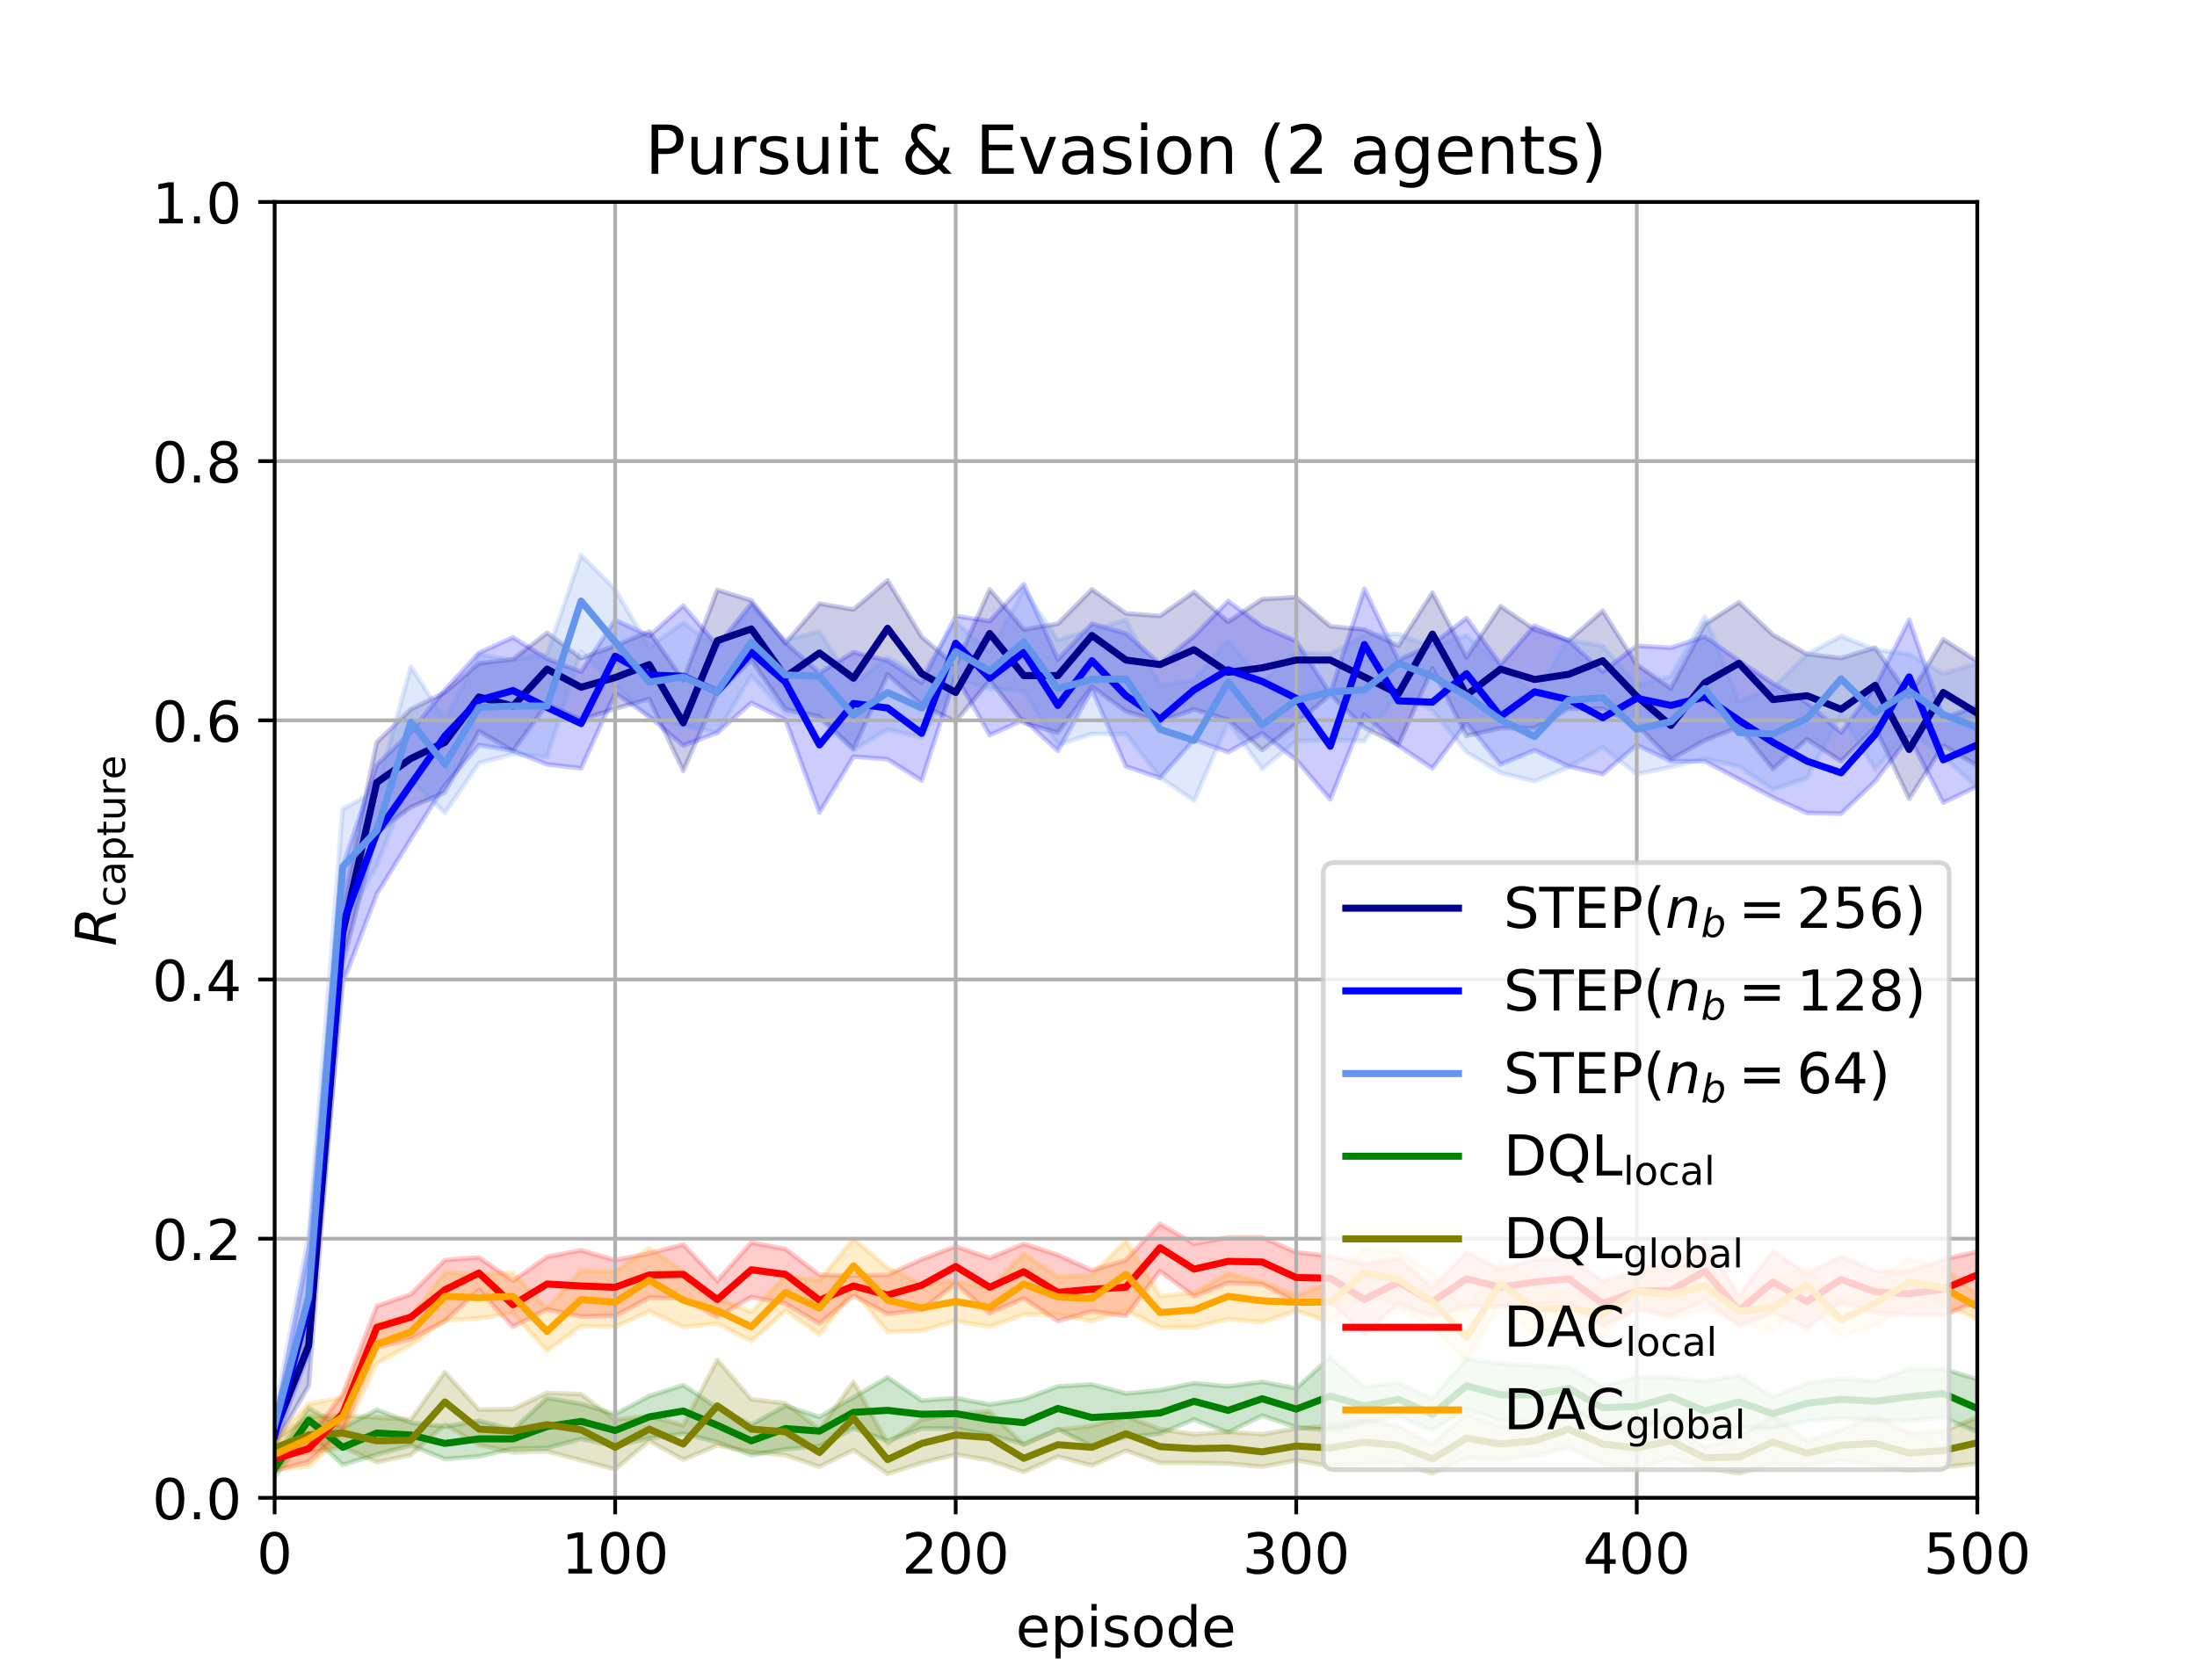 <?xml version="1.0" encoding="utf-8" standalone="no"?>
<!DOCTYPE svg PUBLIC "-//W3C//DTD SVG 1.1//EN"
  "http://www.w3.org/Graphics/SVG/1.1/DTD/svg11.dtd">
<!-- Created with matplotlib (http://matplotlib.org/) -->
<svg height="358pt" version="1.1" viewBox="0 0 468 358" width="468pt" xmlns="http://www.w3.org/2000/svg" xmlns:xlink="http://www.w3.org/1999/xlink">
 <defs>
  <style type="text/css">
*{stroke-linecap:butt;stroke-linejoin:round;}
  </style>
 </defs>
 <g id="figure_1">
  <g id="patch_1">
   <path d="M 0 358.56 
L 468 358.56 
L 468 0 
L 0 0 
z
" style="fill:#ffffff;"/>
  </g>
  <g id="axes_1">
   <g id="patch_2">
    <path d="M 58.5 319.118 
L 421.2 319.118 
L 421.2 43.027 
L 58.5 43.027 
z
" style="fill:#ffffff;"/>
   </g>
   <g id="PolyCollection_1">
    <defs>
     <path d="M 58.5 -57.111 
L 58.5 -50.761 
L 65.754 -63.323 
L 73.008 -153.467 
L 80.262 -181.214 
L 87.516 -186.598 
L 94.77 -189.773 
L 102.024 -202.75 
L 109.278 -198.608 
L 116.532 -208.544 
L 123.786 -205.234 
L 131.04 -207.578 
L 138.294 -209.652 
L 145.548 -194.329 
L 152.802 -210.894 
L 160.056 -217.935 
L 167.31 -207.443 
L 174.564 -205.925 
L 181.818 -199.022 
L 189.072 -214.898 
L 196.326 -208.409 
L 203.58 -204.82 
L 210.834 -213.655 
L 218.088 -204.544 
L 225.342 -202.473 
L 232.596 -212.275 
L 239.85 -207.029 
L 247.104 -204.82 
L 254.358 -207.44 
L 261.612 -205.234 
L 268.866 -198.746 
L 276.12 -204.406 
L 283.374 -210.618 
L 290.628 -203.578 
L 297.882 -199.851 
L 305.136 -216.14 
L 312.39 -201.783 
L 319.644 -203.44 
L 326.898 -203.44 
L 334.152 -207.581 
L 341.406 -207.581 
L 348.66 -204.13 
L 355.914 -196.814 
L 363.168 -200.817 
L 370.422 -203.716 
L 377.676 -194.743 
L 384.93 -201.093 
L 392.184 -196.396 
L 399.438 -203.578 
L 406.692 -188.393 
L 413.946 -199.713 
L 421.2 -195.433 
L 421.2 -217.658 
L 421.2 -217.658 
L 413.946 -222.352 
L 406.692 -210.204 
L 399.438 -220.557 
L 392.184 -218.349 
L 384.93 -219.177 
L 377.676 -223.318 
L 370.422 -230.221 
L 363.168 -225.527 
L 355.914 -211.861 
L 348.66 -216.968 
L 341.406 -228.426 
L 334.152 -222.076 
L 326.898 -224.423 
L 319.644 -229.392 
L 312.39 -218.487 
L 305.136 -232.291 
L 297.882 -220.972 
L 290.628 -224.423 
L 283.374 -225.113 
L 276.12 -231.325 
L 268.866 -230.911 
L 261.612 -226.079 
L 254.358 -232.429 
L 247.104 -227.325 
L 239.85 -227.874 
L 232.596 -232.982 
L 225.342 -225.669 
L 218.088 -224.423 
L 210.834 -232.982 
L 203.58 -216.692 
L 196.326 -222.904 
L 189.072 -234.914 
L 181.818 -228.702 
L 174.564 -229.945 
L 167.31 -221.524 
L 160.056 -230.635 
L 152.802 -232.843 
L 145.548 -213.655 
L 138.294 -224.009 
L 131.04 -220.972 
L 123.786 -218.349 
L 116.532 -223.732 
L 109.278 -218.073 
L 102.024 -217.244 
L 94.77 -211.036 
L 87.516 -207.443 
L 80.262 -200.403 
L 73.008 -165.477 
L 65.754 -81.822 
L 58.5 -57.111 
z
" id="m4b6b51b19c" style="stroke:#00008b;stroke-opacity:0.2;"/>
    </defs>
    <g clip-path="url(#p0cbe6d0d1a)">
     <use style="fill:#00008b;fill-opacity:0.2;stroke:#00008b;stroke-opacity:0.2;" x="0" xlink:href="#m4b6b51b19c" y="358.56"/>
    </g>
   </g>
   <g id="PolyCollection_2">
    <defs>
     <path d="M 58.5 -54.627 
L 58.5 -50.761 
L 65.754 -70.64 
L 73.008 -149.05 
L 80.262 -168.1 
L 87.516 -179.834 
L 94.77 -191.292 
L 102.024 -199.851 
L 109.278 -198.608 
L 116.532 -195.709 
L 123.786 -194.881 
L 131.04 -210.894 
L 138.294 -205.925 
L 145.548 -199.713 
L 152.802 -202.473 
L 160.056 -208.824 
L 167.31 -205.234 
L 174.564 -185.494 
L 181.818 -197.366 
L 189.072 -196.814 
L 196.326 -192.258 
L 203.58 -214.621 
L 210.834 -201.921 
L 218.088 -205.234 
L 225.342 -198.608 
L 232.596 -211.584 
L 239.85 -195.295 
L 247.104 -192.81 
L 254.358 -200.955 
L 261.612 -198.332 
L 268.866 -202.335 
L 276.12 -196.676 
L 283.374 -188.255 
L 290.628 -206.339 
L 297.882 -199.713 
L 305.136 -194.881 
L 312.39 -204.544 
L 319.644 -195.709 
L 326.898 -198.746 
L 334.152 -195.295 
L 341.406 -193.639 
L 348.66 -199.851 
L 355.914 -196.399 
L 363.168 -196.399 
L 370.422 -192.534 
L 377.676 -188.669 
L 384.93 -185.356 
L 392.184 -185.218 
L 399.438 -192.12 
L 406.692 -201.645 
L 413.946 -187.565 
L 421.2 -191.016 
L 421.2 -208.133 
L 421.2 -208.133 
L 413.946 -205.51 
L 406.692 -226.493 
L 399.438 -212.275 
L 392.184 -202.473 
L 384.93 -208.824 
L 377.676 -212.965 
L 370.422 -217.797 
L 363.168 -222.904 
L 355.914 -220.557 
L 348.66 -220.972 
L 341.406 -215.45 
L 334.152 -222.076 
L 326.898 -225.251 
L 319.644 -216.968 
L 312.39 -226.908 
L 305.136 -221.248 
L 297.882 -217.935 
L 290.628 -233.12 
L 283.374 -210.756 
L 276.12 -221.941 
L 268.866 -225.113 
L 261.612 -230.497 
L 254.358 -223.042 
L 247.104 -217.106 
L 239.85 -223.594 
L 232.596 -225.665 
L 225.342 -218.073 
L 218.088 -234.086 
L 210.834 -226.217 
L 203.58 -227.322 
L 196.326 -213.103 
L 189.072 -217.797 
L 181.818 -219.591 
L 174.564 -215.174 
L 167.31 -221.662 
L 160.056 -229.945 
L 152.802 -220.972 
L 145.548 -229.53 
L 138.294 -223.042 
L 131.04 -226.497 
L 123.786 -215.45 
L 116.532 -218.211 
L 109.278 -222.766 
L 102.024 -219.453 
L 94.77 -211.584 
L 87.516 -202.611 
L 80.262 -195.571 
L 73.008 -173.898 
L 65.754 -92.313 
L 58.5 -54.627 
z
" id="m9cfee63fb4" style="stroke:#0000ff;stroke-opacity:0.2;"/>
    </defs>
    <g clip-path="url(#p0cbe6d0d1a)">
     <use style="fill:#0000ff;fill-opacity:0.2;stroke:#0000ff;stroke-opacity:0.2;" x="0" xlink:href="#m9cfee63fb4" y="358.56"/>
    </g>
   </g>
   <g id="PolyCollection_3">
    <defs>
     <path d="M 58.5 -57.388 
L 58.5 -52.97 
L 65.754 -69.536 
L 73.008 -161.06 
L 80.262 -174.174 
L 87.516 -192.531 
L 94.77 -185.356 
L 102.024 -195.985 
L 109.278 -197.914 
L 116.532 -197.366 
L 123.786 -219.729 
L 131.04 -212.551 
L 138.294 -205.649 
L 145.548 -203.992 
L 152.802 -202.473 
L 160.056 -214.621 
L 167.31 -206.615 
L 174.564 -205.372 
L 181.818 -198.746 
L 189.072 -203.164 
L 196.326 -201.369 
L 203.58 -213.793 
L 210.834 -211.861 
L 218.088 -211.308 
L 225.342 -199.851 
L 232.596 -202.197 
L 239.85 -202.197 
L 247.104 -192.948 
L 254.358 -187.979 
L 261.612 -204.682 
L 268.866 -194.743 
L 276.12 -200.679 
L 283.374 -200.955 
L 290.628 -200.679 
L 297.882 -211.17 
L 305.136 -207.167 
L 312.39 -198.332 
L 319.644 -193.915 
L 326.898 -192.12 
L 334.152 -195.157 
L 341.406 -199.298 
L 348.66 -193.639 
L 355.914 -195.157 
L 363.168 -196.952 
L 370.422 -195.295 
L 377.676 -190.325 
L 384.93 -192.81 
L 392.184 -206.339 
L 399.438 -194.601 
L 406.692 -202.888 
L 413.946 -197.504 
L 421.2 -190.598 
L 421.2 -217.244 
L 421.2 -217.244 
L 413.946 -215.036 
L 406.692 -219.177 
L 399.438 -220.143 
L 392.184 -223.042 
L 384.93 -219.177 
L 377.676 -211.999 
L 370.422 -209.238 
L 363.168 -227.184 
L 355.914 -214.483 
L 348.66 -212.689 
L 341.406 -220.972 
L 334.152 -222.214 
L 326.898 -210.76 
L 319.644 -216.83 
L 312.39 -223.18 
L 305.136 -220.695 
L 297.882 -223.456 
L 290.628 -223.18 
L 283.374 -219.177 
L 276.12 -219.591 
L 268.866 -213.379 
L 261.612 -222.076 
L 254.358 -213.655 
L 247.104 -212.551 
L 239.85 -226.493 
L 232.596 -224.423 
L 225.342 -222.214 
L 218.088 -232.985 
L 210.834 -219.591 
L 203.58 -226.079 
L 196.326 -214.483 
L 189.072 -218.487 
L 181.818 -212.689 
L 174.564 -224.009 
L 167.31 -222.214 
L 160.056 -228.978 
L 152.802 -220.419 
L 145.548 -225.941 
L 138.294 -220.695 
L 131.04 -232.982 
L 123.786 -240.298 
L 116.532 -219.177 
L 109.278 -217.935 
L 102.024 -219.177 
L 94.77 -205.234 
L 87.516 -216.558 
L 80.262 -190.187 
L 73.008 -186.184 
L 65.754 -95.35 
L 58.5 -57.388 
z
" id="m4edfafaeb8" style="stroke:#6495ed;stroke-opacity:0.2;"/>
    </defs>
    <g clip-path="url(#p0cbe6d0d1a)">
     <use style="fill:#6495ed;fill-opacity:0.2;stroke:#6495ed;stroke-opacity:0.2;" x="0" xlink:href="#m4edfafaeb8" y="358.56"/>
    </g>
   </g>
   <g id="PolyCollection_4">
    <defs>
     <path d="M 58.5 -47.728 
L 58.5 -43.859 
L 65.754 -53.246 
L 73.008 -46.482 
L 80.262 -48.691 
L 87.516 -50.623 
L 94.77 -47.724 
L 102.024 -48.277 
L 109.278 -49.933 
L 116.532 -50.071 
L 123.786 -52.004 
L 131.04 -50.485 
L 138.294 -52.142 
L 145.548 -53.108 
L 152.802 -51.314 
L 160.056 -48.553 
L 167.31 -49.795 
L 174.564 -50.485 
L 181.818 -54.212 
L 189.072 -51.59 
L 196.326 -54.212 
L 203.58 -54.212 
L 210.834 -52.832 
L 218.088 -50.899 
L 225.342 -54.074 
L 232.596 -50.485 
L 239.85 -52.418 
L 247.104 -53.108 
L 254.358 -56.145 
L 261.612 -53.384 
L 268.866 -56.973 
L 276.12 -54.489 
L 283.374 -53.798 
L 290.628 -55.317 
L 297.882 -56.835 
L 305.136 -53.798 
L 312.39 -58.354 
L 319.644 -55.869 
L 326.898 -55.593 
L 334.152 -59.32 
L 341.406 -54.351 
L 348.66 -53.66 
L 355.914 -57.111 
L 363.168 -52.694 
L 370.422 -54.489 
L 377.676 -54.212 
L 384.93 -55.728 
L 392.184 -56.421 
L 399.438 -55.869 
L 406.692 -55.869 
L 413.946 -56.559 
L 421.2 -53.522 
L 421.2 -64.704 
L 421.2 -64.704 
L 413.946 -66.913 
L 406.692 -66.913 
L 399.438 -64.29 
L 392.184 -64.842 
L 384.93 -63.876 
L 377.676 -60.977 
L 370.422 -65.532 
L 363.168 -64.29 
L 355.914 -65.118 
L 348.66 -65.118 
L 341.406 -63.185 
L 334.152 -67.189 
L 326.898 -67.603 
L 319.644 -68.017 
L 312.39 -69.121 
L 305.136 -60.563 
L 297.882 -64.014 
L 290.628 -63.047 
L 283.374 -69.401 
L 276.12 -62.771 
L 268.866 -64.152 
L 261.612 -63.185 
L 254.358 -63.876 
L 247.104 -62.357 
L 239.85 -61.667 
L 232.596 -63.6 
L 225.342 -63.185 
L 218.088 -60.425 
L 210.834 -59.32 
L 203.58 -60.701 
L 196.326 -60.152 
L 189.072 -65.118 
L 181.818 -60.839 
L 174.564 -56.697 
L 167.31 -59.044 
L 160.056 -55.041 
L 152.802 -58.63 
L 145.548 -63.462 
L 138.294 -61.115 
L 131.04 -57.249 
L 123.786 -59.458 
L 116.532 -60.701 
L 109.278 -53.936 
L 102.024 -55.869 
L 94.77 -54.627 
L 87.516 -55.455 
L 80.262 -58.216 
L 73.008 -54.351 
L 65.754 -58.63 
L 58.5 -47.728 
z
" id="m14e3bc04b6" style="stroke:#008000;stroke-opacity:0.2;"/>
    </defs>
    <g clip-path="url(#p0cbe6d0d1a)">
     <use style="fill:#008000;fill-opacity:0.2;stroke:#008000;stroke-opacity:0.2;" x="0" xlink:href="#m14e3bc04b6" y="358.56"/>
    </g>
   </g>
   <g id="PolyCollection_5">
    <defs>
     <path d="M 58.5 -51.866 
L 58.5 -48.138 
L 65.754 -49.105 
L 73.008 -50.209 
L 80.262 -47.034 
L 87.516 -48.553 
L 94.77 -55.041 
L 102.024 -50.761 
L 109.278 -49.105 
L 116.532 -49.381 
L 123.786 -47.448 
L 131.04 -45.516 
L 138.294 -51.59 
L 145.548 -47.586 
L 152.802 -50.623 
L 160.056 -49.243 
L 167.31 -48.553 
L 174.564 -46.068 
L 181.818 -49.657 
L 189.072 -44.549 
L 196.326 -46.896 
L 203.58 -48.691 
L 210.834 -47.448 
L 218.088 -44.963 
L 225.342 -48.277 
L 232.596 -46.344 
L 239.85 -49.519 
L 247.104 -46.896 
L 254.358 -46.896 
L 261.612 -46.758 
L 268.866 -46.068 
L 276.12 -47.448 
L 283.374 -46.206 
L 290.628 -46.62 
L 297.882 -46.896 
L 305.136 -44.687 
L 312.39 -47.862 
L 319.644 -47.586 
L 326.898 -48.415 
L 334.152 -50.209 
L 341.406 -46.62 
L 348.66 -45.516 
L 355.914 -47.862 
L 363.168 -45.792 
L 370.422 -44.687 
L 377.676 -46.62 
L 384.93 -46.206 
L 392.184 -47.448 
L 399.438 -46.344 
L 406.692 -45.24 
L 413.946 -45.93 
L 421.2 -46.758 
L 421.2 -56.559 
L 421.2 -56.559 
L 413.946 -53.66 
L 406.692 -53.246 
L 399.438 -56.973 
L 392.184 -53.936 
L 384.93 -51.59 
L 377.676 -56.973 
L 370.422 -52.418 
L 363.168 -50.209 
L 355.914 -55.731 
L 348.66 -55.455 
L 341.406 -55.455 
L 334.152 -58.492 
L 326.898 -55.455 
L 319.644 -54.627 
L 312.39 -57.388 
L 305.136 -50.899 
L 297.882 -54.765 
L 290.628 -56.145 
L 283.374 -54.765 
L 276.12 -54.212 
L 268.866 -52.974 
L 261.612 -53.522 
L 254.358 -52.97 
L 247.104 -54.074 
L 239.85 -56.835 
L 232.596 -54.765 
L 225.342 -53.936 
L 218.088 -50.761 
L 210.834 -57.802 
L 203.58 -57.388 
L 196.326 -56.145 
L 189.072 -51.037 
L 181.818 -64.152 
L 174.564 -54.074 
L 167.31 -59.596 
L 160.056 -60.425 
L 152.802 -68.845 
L 145.548 -54.903 
L 138.294 -56.835 
L 131.04 -56.145 
L 123.786 -61.529 
L 116.532 -61.808 
L 109.278 -58.354 
L 102.024 -58.216 
L 94.77 -66.222 
L 87.516 -56.145 
L 80.262 -56.559 
L 73.008 -56.977 
L 65.754 -56.697 
L 58.5 -51.866 
z
" id="m7adb773b84" style="stroke:#808000;stroke-opacity:0.2;"/>
    </defs>
    <g clip-path="url(#p0cbe6d0d1a)">
     <use style="fill:#808000;fill-opacity:0.2;stroke:#808000;stroke-opacity:0.2;" x="0" xlink:href="#m7adb773b84" y="358.56"/>
    </g>
   </g>
   <g id="PolyCollection_6">
    <defs>
     <path d="M 58.5 -50.209 
L 58.5 -45.24 
L 65.754 -47.172 
L 73.008 -53.798 
L 80.262 -71.468 
L 87.516 -73.263 
L 94.77 -77.128 
L 102.024 -83.754 
L 109.278 -75.886 
L 116.532 -79.613 
L 123.786 -78.094 
L 131.04 -78.232 
L 138.294 -82.098 
L 145.548 -81.96 
L 152.802 -77.956 
L 160.056 -82.236 
L 167.31 -80.855 
L 174.564 -76.576 
L 181.818 -82.512 
L 189.072 -78.647 
L 196.326 -79.475 
L 203.58 -85.135 
L 210.834 -78.785 
L 218.088 -81.96 
L 225.342 -77.128 
L 232.596 -79.199 
L 239.85 -78.232 
L 247.104 -87.758 
L 254.358 -82.374 
L 261.612 -85.273 
L 268.866 -84.993 
L 276.12 -81.128 
L 283.374 -81.269 
L 290.628 -74.229 
L 297.882 -80.855 
L 305.136 -78.094 
L 312.39 -80.303 
L 319.644 -80.303 
L 326.898 -80.579 
L 334.152 -81.131 
L 341.406 -76.024 
L 348.66 -79.613 
L 355.914 -78.232 
L 363.168 -81.546 
L 370.422 -76.024 
L 377.676 -78.923 
L 384.93 -75.61 
L 392.184 -81.131 
L 399.438 -78.923 
L 406.692 -78.509 
L 413.946 -78.232 
L 421.2 -81.407 
L 421.2 -91.899 
L 421.2 -91.899 
L 413.946 -90.242 
L 406.692 -87.758 
L 399.438 -87.758 
L 392.184 -90.933 
L 384.93 -87.205 
L 377.676 -92.037 
L 370.422 -82.65 
L 363.168 -93.555 
L 355.914 -89.414 
L 348.66 -87.758 
L 341.406 -85.687 
L 334.152 -90.518 
L 326.898 -90.242 
L 319.644 -88.034 
L 312.39 -91.761 
L 305.136 -84.306 
L 297.882 -90.38 
L 290.628 -89.276 
L 283.374 -90.933 
L 276.12 -91.761 
L 268.866 -94.936 
L 261.612 -94.936 
L 254.358 -93.555 
L 247.104 -97.835 
L 239.85 -90.104 
L 232.596 -87.896 
L 225.342 -91.209 
L 218.088 -93.555 
L 210.834 -90.518 
L 203.58 -93.003 
L 196.326 -90.242 
L 189.072 -86.929 
L 181.818 -86.791 
L 174.564 -86.933 
L 167.31 -92.451 
L 160.056 -93.832 
L 152.802 -85.687 
L 145.548 -93.417 
L 138.294 -91.485 
L 131.04 -90.104 
L 123.786 -92.175 
L 116.532 -90.795 
L 109.278 -85.687 
L 102.024 -90.657 
L 94.77 -90.104 
L 87.516 -82.788 
L 80.262 -80.303 
L 73.008 -61.529 
L 65.754 -52.28 
L 58.5 -50.209 
z
" id="mb45e46fb0b" style="stroke:#ff0000;stroke-opacity:0.2;"/>
    </defs>
    <g clip-path="url(#p0cbe6d0d1a)">
     <use style="fill:#ff0000;fill-opacity:0.2;stroke:#ff0000;stroke-opacity:0.2;" x="0" xlink:href="#mb45e46fb0b" y="358.56"/>
    </g>
   </g>
   <g id="PolyCollection_7">
    <defs>
     <path d="M 58.5 -51.866 
L 58.5 -45.654 
L 65.754 -46.068 
L 73.008 -52.556 
L 80.262 -68.155 
L 87.516 -72.02 
L 94.77 -77.266 
L 102.024 -77.68 
L 109.278 -78.785 
L 116.532 -70.778 
L 123.786 -76.024 
L 131.04 -75.886 
L 138.294 -79.199 
L 145.548 -75.886 
L 152.802 -76.576 
L 160.056 -72.849 
L 167.31 -79.337 
L 174.564 -74.229 
L 181.818 -83.616 
L 189.072 -74.781 
L 196.326 -75.057 
L 203.58 -77.128 
L 210.834 -75.886 
L 218.088 -78.509 
L 225.342 -78.509 
L 232.596 -77.128 
L 239.85 -79.475 
L 247.104 -75.748 
L 254.358 -75.748 
L 261.612 -77.542 
L 268.866 -76.852 
L 276.12 -79.337 
L 283.374 -76.852 
L 290.628 -82.926 
L 297.882 -80.165 
L 305.136 -75.748 
L 312.39 -68.707 
L 319.644 -80.855 
L 326.898 -73.953 
L 334.152 -76.852 
L 341.406 -73.815 
L 348.66 -81.131 
L 355.914 -77.404 
L 363.168 -79.613 
L 370.422 -76.99 
L 377.676 -75.195 
L 384.93 -81.131 
L 392.184 -73.953 
L 399.438 -76.3 
L 406.692 -80.441 
L 413.946 -80.855 
L 421.2 -77.542 
L 421.2 -82.788 
L 421.2 -82.788 
L 413.946 -88.313 
L 406.692 -90.518 
L 399.438 -85.549 
L 392.184 -80.993 
L 384.93 -88.313 
L 377.676 -86.101 
L 370.422 -81.407 
L 363.168 -89.276 
L 355.914 -88.586 
L 348.66 -86.929 
L 341.406 -84.444 
L 334.152 -82.788 
L 326.898 -85.411 
L 319.644 -89.556 
L 312.39 -79.613 
L 305.136 -87.343 
L 297.882 -91.899 
L 290.628 -92.451 
L 283.374 -85.135 
L 276.12 -82.65 
L 268.866 -85.411 
L 261.612 -87.209 
L 254.358 -83.202 
L 247.104 -82.374 
L 239.85 -94.246 
L 232.596 -86.929 
L 225.342 -86.515 
L 218.088 -91.485 
L 210.834 -84.03 
L 203.58 -85.687 
L 196.326 -84.997 
L 189.072 -88.448 
L 181.818 -94.66 
L 174.564 -85.825 
L 167.31 -86.791 
L 160.056 -79.061 
L 152.802 -81.96 
L 145.548 -87.758 
L 138.294 -92.589 
L 131.04 -87.62 
L 123.786 -87.896 
L 116.532 -79.751 
L 109.278 -87.343 
L 102.024 -87.071 
L 94.77 -87.481 
L 87.516 -77.818 
L 80.262 -76.852 
L 73.008 -60.839 
L 65.754 -59.458 
L 58.5 -51.866 
z
" id="m5bdd8b4322" style="stroke:#ffa500;stroke-opacity:0.2;"/>
    </defs>
    <g clip-path="url(#p0cbe6d0d1a)">
     <use style="fill:#ffa500;fill-opacity:0.2;stroke:#ffa500;stroke-opacity:0.2;" x="0" xlink:href="#m5bdd8b4322" y="358.56"/>
    </g>
   </g>
   <g id="matplotlib.axis_1">
    <g id="xtick_1">
     <g id="line2d_1">
      <path clip-path="url(#p0cbe6d0d1a)" d="M 58.5 319.118 
L 58.5 43.027 
" style="fill:none;stroke:#b0b0b0;stroke-linecap:square;stroke-width:0.8;"/>
     </g>
     <g id="line2d_2">
      <defs>
       <path d="M 0 0 
L 0 3.5 
" id="m2e47dfb244" style="stroke:#000000;stroke-width:0.8;"/>
      </defs>
      <g>
       <use style="stroke:#000000;stroke-width:0.8;" x="58.5" xlink:href="#m2e47dfb244" y="319.118"/>
      </g>
     </g>
     <g id="text_1">
      <!-- 0 -->
      <defs>
       <path d="M 31.781 66.406 
Q 24.172 66.406 20.328 58.906 
Q 16.5 51.422 16.5 36.375 
Q 16.5 21.391 20.328 13.891 
Q 24.172 6.391 31.781 6.391 
Q 39.453 6.391 43.281 13.891 
Q 47.125 21.391 47.125 36.375 
Q 47.125 51.422 43.281 58.906 
Q 39.453 66.406 31.781 66.406 
z
M 31.781 74.219 
Q 44.047 74.219 50.516 64.516 
Q 56.984 54.828 56.984 36.375 
Q 56.984 17.969 50.516 8.266 
Q 44.047 -1.422 31.781 -1.422 
Q 19.531 -1.422 13.062 8.266 
Q 6.594 17.969 6.594 36.375 
Q 6.594 54.828 13.062 64.516 
Q 19.531 74.219 31.781 74.219 
z
" id="DejaVuSans-30"/>
      </defs>
      <g transform="translate(54.682 335.237)scale(0.12 -0.12)">
       <use xlink:href="#DejaVuSans-30"/>
      </g>
     </g>
    </g>
    <g id="xtick_2">
     <g id="line2d_3">
      <path clip-path="url(#p0cbe6d0d1a)" d="M 131.04 319.118 
L 131.04 43.027 
" style="fill:none;stroke:#b0b0b0;stroke-linecap:square;stroke-width:0.8;"/>
     </g>
     <g id="line2d_4">
      <g>
       <use style="stroke:#000000;stroke-width:0.8;" x="131.04" xlink:href="#m2e47dfb244" y="319.118"/>
      </g>
     </g>
     <g id="text_2">
      <!-- 100 -->
      <defs>
       <path d="M 12.406 8.297 
L 28.516 8.297 
L 28.516 63.922 
L 10.984 60.406 
L 10.984 69.391 
L 28.422 72.906 
L 38.281 72.906 
L 38.281 8.297 
L 54.391 8.297 
L 54.391 0 
L 12.406 0 
z
" id="DejaVuSans-31"/>
      </defs>
      <g transform="translate(119.588 335.237)scale(0.12 -0.12)">
       <use xlink:href="#DejaVuSans-31"/>
       <use x="63.623" xlink:href="#DejaVuSans-30"/>
       <use x="127.246" xlink:href="#DejaVuSans-30"/>
      </g>
     </g>
    </g>
    <g id="xtick_3">
     <g id="line2d_5">
      <path clip-path="url(#p0cbe6d0d1a)" d="M 203.58 319.118 
L 203.58 43.027 
" style="fill:none;stroke:#b0b0b0;stroke-linecap:square;stroke-width:0.8;"/>
     </g>
     <g id="line2d_6">
      <g>
       <use style="stroke:#000000;stroke-width:0.8;" x="203.58" xlink:href="#m2e47dfb244" y="319.118"/>
      </g>
     </g>
     <g id="text_3">
      <!-- 200 -->
      <defs>
       <path d="M 19.188 8.297 
L 53.609 8.297 
L 53.609 0 
L 7.328 0 
L 7.328 8.297 
Q 12.938 14.109 22.625 23.891 
Q 32.328 33.688 34.812 36.531 
Q 39.547 41.844 41.422 45.531 
Q 43.312 49.219 43.312 52.781 
Q 43.312 58.594 39.234 62.25 
Q 35.156 65.922 28.609 65.922 
Q 23.969 65.922 18.812 64.312 
Q 13.672 62.703 7.812 59.422 
L 7.812 69.391 
Q 13.766 71.781 18.938 73 
Q 24.125 74.219 28.422 74.219 
Q 39.75 74.219 46.484 68.547 
Q 53.219 62.891 53.219 53.422 
Q 53.219 48.922 51.531 44.891 
Q 49.859 40.875 45.406 35.406 
Q 44.188 33.984 37.641 27.219 
Q 31.109 20.453 19.188 8.297 
z
" id="DejaVuSans-32"/>
      </defs>
      <g transform="translate(192.127 335.237)scale(0.12 -0.12)">
       <use xlink:href="#DejaVuSans-32"/>
       <use x="63.623" xlink:href="#DejaVuSans-30"/>
       <use x="127.246" xlink:href="#DejaVuSans-30"/>
      </g>
     </g>
    </g>
    <g id="xtick_4">
     <g id="line2d_7">
      <path clip-path="url(#p0cbe6d0d1a)" d="M 276.12 319.118 
L 276.12 43.027 
" style="fill:none;stroke:#b0b0b0;stroke-linecap:square;stroke-width:0.8;"/>
     </g>
     <g id="line2d_8">
      <g>
       <use style="stroke:#000000;stroke-width:0.8;" x="276.12" xlink:href="#m2e47dfb244" y="319.118"/>
      </g>
     </g>
     <g id="text_4">
      <!-- 300 -->
      <defs>
       <path d="M 40.578 39.312 
Q 47.656 37.797 51.625 33 
Q 55.609 28.219 55.609 21.188 
Q 55.609 10.406 48.188 4.484 
Q 40.766 -1.422 27.094 -1.422 
Q 22.516 -1.422 17.656 -0.516 
Q 12.797 0.391 7.625 2.203 
L 7.625 11.719 
Q 11.719 9.328 16.594 8.109 
Q 21.484 6.891 26.812 6.891 
Q 36.078 6.891 40.938 10.547 
Q 45.797 14.203 45.797 21.188 
Q 45.797 27.641 41.281 31.266 
Q 36.766 34.906 28.719 34.906 
L 20.219 34.906 
L 20.219 43.016 
L 29.109 43.016 
Q 36.375 43.016 40.234 45.922 
Q 44.094 48.828 44.094 54.297 
Q 44.094 59.906 40.109 62.906 
Q 36.141 65.922 28.719 65.922 
Q 24.656 65.922 20.016 65.031 
Q 15.375 64.156 9.812 62.312 
L 9.812 71.094 
Q 15.438 72.656 20.344 73.438 
Q 25.25 74.219 29.594 74.219 
Q 40.828 74.219 47.359 69.109 
Q 53.906 64.016 53.906 55.328 
Q 53.906 49.266 50.438 45.094 
Q 46.969 40.922 40.578 39.312 
z
" id="DejaVuSans-33"/>
      </defs>
      <g transform="translate(264.668 335.237)scale(0.12 -0.12)">
       <use xlink:href="#DejaVuSans-33"/>
       <use x="63.623" xlink:href="#DejaVuSans-30"/>
       <use x="127.246" xlink:href="#DejaVuSans-30"/>
      </g>
     </g>
    </g>
    <g id="xtick_5">
     <g id="line2d_9">
      <path clip-path="url(#p0cbe6d0d1a)" d="M 348.66 319.118 
L 348.66 43.027 
" style="fill:none;stroke:#b0b0b0;stroke-linecap:square;stroke-width:0.8;"/>
     </g>
     <g id="line2d_10">
      <g>
       <use style="stroke:#000000;stroke-width:0.8;" x="348.66" xlink:href="#m2e47dfb244" y="319.118"/>
      </g>
     </g>
     <g id="text_5">
      <!-- 400 -->
      <defs>
       <path d="M 37.797 64.312 
L 12.891 25.391 
L 37.797 25.391 
z
M 35.203 72.906 
L 47.609 72.906 
L 47.609 25.391 
L 58.016 25.391 
L 58.016 17.188 
L 47.609 17.188 
L 47.609 0 
L 37.797 0 
L 37.797 17.188 
L 4.891 17.188 
L 4.891 26.703 
z
" id="DejaVuSans-34"/>
      </defs>
      <g transform="translate(337.207 335.237)scale(0.12 -0.12)">
       <use xlink:href="#DejaVuSans-34"/>
       <use x="63.623" xlink:href="#DejaVuSans-30"/>
       <use x="127.246" xlink:href="#DejaVuSans-30"/>
      </g>
     </g>
    </g>
    <g id="xtick_6">
     <g id="line2d_11">
      <path clip-path="url(#p0cbe6d0d1a)" d="M 421.2 319.118 
L 421.2 43.027 
" style="fill:none;stroke:#b0b0b0;stroke-linecap:square;stroke-width:0.8;"/>
     </g>
     <g id="line2d_12">
      <g>
       <use style="stroke:#000000;stroke-width:0.8;" x="421.2" xlink:href="#m2e47dfb244" y="319.118"/>
      </g>
     </g>
     <g id="text_6">
      <!-- 500 -->
      <defs>
       <path d="M 10.797 72.906 
L 49.516 72.906 
L 49.516 64.594 
L 19.828 64.594 
L 19.828 46.734 
Q 21.969 47.469 24.109 47.828 
Q 26.266 48.188 28.422 48.188 
Q 40.625 48.188 47.75 41.5 
Q 54.891 34.812 54.891 23.391 
Q 54.891 11.625 47.562 5.094 
Q 40.234 -1.422 26.906 -1.422 
Q 22.312 -1.422 17.547 -0.641 
Q 12.797 0.141 7.719 1.703 
L 7.719 11.625 
Q 12.109 9.234 16.797 8.062 
Q 21.484 6.891 26.703 6.891 
Q 35.156 6.891 40.078 11.328 
Q 45.016 15.766 45.016 23.391 
Q 45.016 31 40.078 35.438 
Q 35.156 39.891 26.703 39.891 
Q 22.75 39.891 18.812 39.016 
Q 14.891 38.141 10.797 36.281 
z
" id="DejaVuSans-35"/>
      </defs>
      <g transform="translate(409.748 335.237)scale(0.12 -0.12)">
       <use xlink:href="#DejaVuSans-35"/>
       <use x="63.623" xlink:href="#DejaVuSans-30"/>
       <use x="127.246" xlink:href="#DejaVuSans-30"/>
      </g>
     </g>
    </g>
    <g id="text_7">
     <!-- episode -->
     <defs>
      <path d="M 56.203 29.594 
L 56.203 25.203 
L 14.891 25.203 
Q 15.484 15.922 20.484 11.062 
Q 25.484 6.203 34.422 6.203 
Q 39.594 6.203 44.453 7.469 
Q 49.312 8.734 54.109 11.281 
L 54.109 2.781 
Q 49.266 0.734 44.188 -0.344 
Q 39.109 -1.422 33.891 -1.422 
Q 20.797 -1.422 13.156 6.188 
Q 5.516 13.812 5.516 26.812 
Q 5.516 40.234 12.766 48.109 
Q 20.016 56 32.328 56 
Q 43.359 56 49.781 48.891 
Q 56.203 41.797 56.203 29.594 
z
M 47.219 32.234 
Q 47.125 39.594 43.094 43.984 
Q 39.062 48.391 32.422 48.391 
Q 24.906 48.391 20.391 44.141 
Q 15.875 39.891 15.188 32.172 
z
" id="DejaVuSans-65"/>
      <path d="M 18.109 8.203 
L 18.109 -20.797 
L 9.078 -20.797 
L 9.078 54.688 
L 18.109 54.688 
L 18.109 46.391 
Q 20.953 51.266 25.266 53.625 
Q 29.594 56 35.594 56 
Q 45.562 56 51.781 48.094 
Q 58.016 40.188 58.016 27.297 
Q 58.016 14.406 51.781 6.484 
Q 45.562 -1.422 35.594 -1.422 
Q 29.594 -1.422 25.266 0.953 
Q 20.953 3.328 18.109 8.203 
z
M 48.688 27.297 
Q 48.688 37.203 44.609 42.844 
Q 40.531 48.484 33.406 48.484 
Q 26.266 48.484 22.188 42.844 
Q 18.109 37.203 18.109 27.297 
Q 18.109 17.391 22.188 11.75 
Q 26.266 6.109 33.406 6.109 
Q 40.531 6.109 44.609 11.75 
Q 48.688 17.391 48.688 27.297 
z
" id="DejaVuSans-70"/>
      <path d="M 9.422 54.688 
L 18.406 54.688 
L 18.406 0 
L 9.422 0 
z
M 9.422 75.984 
L 18.406 75.984 
L 18.406 64.594 
L 9.422 64.594 
z
" id="DejaVuSans-69"/>
      <path d="M 44.281 53.078 
L 44.281 44.578 
Q 40.484 46.531 36.375 47.5 
Q 32.281 48.484 27.875 48.484 
Q 21.188 48.484 17.844 46.438 
Q 14.5 44.391 14.5 40.281 
Q 14.5 37.156 16.891 35.375 
Q 19.281 33.594 26.516 31.984 
L 29.594 31.297 
Q 39.156 29.25 43.188 25.516 
Q 47.219 21.781 47.219 15.094 
Q 47.219 7.469 41.188 3.016 
Q 35.156 -1.422 24.609 -1.422 
Q 20.219 -1.422 15.453 -0.562 
Q 10.688 0.297 5.422 2 
L 5.422 11.281 
Q 10.406 8.688 15.234 7.391 
Q 20.062 6.109 24.812 6.109 
Q 31.156 6.109 34.562 8.281 
Q 37.984 10.453 37.984 14.406 
Q 37.984 18.062 35.516 20.016 
Q 33.062 21.969 24.703 23.781 
L 21.578 24.516 
Q 13.234 26.266 9.516 29.906 
Q 5.812 33.547 5.812 39.891 
Q 5.812 47.609 11.281 51.797 
Q 16.75 56 26.812 56 
Q 31.781 56 36.172 55.266 
Q 40.578 54.547 44.281 53.078 
z
" id="DejaVuSans-73"/>
      <path d="M 30.609 48.391 
Q 23.391 48.391 19.188 42.75 
Q 14.984 37.109 14.984 27.297 
Q 14.984 17.484 19.156 11.844 
Q 23.344 6.203 30.609 6.203 
Q 37.797 6.203 41.984 11.859 
Q 46.188 17.531 46.188 27.297 
Q 46.188 37.016 41.984 42.703 
Q 37.797 48.391 30.609 48.391 
z
M 30.609 56 
Q 42.328 56 49.016 48.375 
Q 55.719 40.766 55.719 27.297 
Q 55.719 13.875 49.016 6.219 
Q 42.328 -1.422 30.609 -1.422 
Q 18.844 -1.422 12.172 6.219 
Q 5.516 13.875 5.516 27.297 
Q 5.516 40.766 12.172 48.375 
Q 18.844 56 30.609 56 
z
" id="DejaVuSans-6f"/>
      <path d="M 45.406 46.391 
L 45.406 75.984 
L 54.391 75.984 
L 54.391 0 
L 45.406 0 
L 45.406 8.203 
Q 42.578 3.328 38.25 0.953 
Q 33.938 -1.422 27.875 -1.422 
Q 17.969 -1.422 11.734 6.484 
Q 5.516 14.406 5.516 27.297 
Q 5.516 40.188 11.734 48.094 
Q 17.969 56 27.875 56 
Q 33.938 56 38.25 53.625 
Q 42.578 51.266 45.406 46.391 
z
M 14.797 27.297 
Q 14.797 17.391 18.875 11.75 
Q 22.953 6.109 30.078 6.109 
Q 37.203 6.109 41.297 11.75 
Q 45.406 17.391 45.406 27.297 
Q 45.406 37.203 41.297 42.844 
Q 37.203 48.484 30.078 48.484 
Q 22.953 48.484 18.875 42.844 
Q 14.797 37.203 14.797 27.297 
z
" id="DejaVuSans-64"/>
     </defs>
     <g transform="translate(216.384 350.85)scale(0.12 -0.12)">
      <use xlink:href="#DejaVuSans-65"/>
      <use x="61.523" xlink:href="#DejaVuSans-70"/>
      <use x="125" xlink:href="#DejaVuSans-69"/>
      <use x="152.783" xlink:href="#DejaVuSans-73"/>
      <use x="204.883" xlink:href="#DejaVuSans-6f"/>
      <use x="266.064" xlink:href="#DejaVuSans-64"/>
      <use x="329.541" xlink:href="#DejaVuSans-65"/>
     </g>
    </g>
   </g>
   <g id="matplotlib.axis_2">
    <g id="ytick_1">
     <g id="line2d_13">
      <path clip-path="url(#p0cbe6d0d1a)" d="M 58.5 319.118 
L 421.2 319.118 
" style="fill:none;stroke:#b0b0b0;stroke-linecap:square;stroke-width:0.8;"/>
     </g>
     <g id="line2d_14">
      <defs>
       <path d="M 0 0 
L -3.5 0 
" id="mbc6bc4452a" style="stroke:#000000;stroke-width:0.8;"/>
      </defs>
      <g>
       <use style="stroke:#000000;stroke-width:0.8;" x="58.5" xlink:href="#mbc6bc4452a" y="319.118"/>
      </g>
     </g>
     <g id="text_8">
      <!-- 0.0 -->
      <defs>
       <path d="M 10.688 12.406 
L 21 12.406 
L 21 0 
L 10.688 0 
z
" id="DejaVuSans-2e"/>
      </defs>
      <g transform="translate(32.416 323.677)scale(0.12 -0.12)">
       <use xlink:href="#DejaVuSans-30"/>
       <use x="63.623" xlink:href="#DejaVuSans-2e"/>
       <use x="95.41" xlink:href="#DejaVuSans-30"/>
      </g>
     </g>
    </g>
    <g id="ytick_2">
     <g id="line2d_15">
      <path clip-path="url(#p0cbe6d0d1a)" d="M 58.5 263.9 
L 421.2 263.9 
" style="fill:none;stroke:#b0b0b0;stroke-linecap:square;stroke-width:0.8;"/>
     </g>
     <g id="line2d_16">
      <g>
       <use style="stroke:#000000;stroke-width:0.8;" x="58.5" xlink:href="#mbc6bc4452a" y="263.9"/>
      </g>
     </g>
     <g id="text_9">
      <!-- 0.2 -->
      <g transform="translate(32.416 268.459)scale(0.12 -0.12)">
       <use xlink:href="#DejaVuSans-30"/>
       <use x="63.623" xlink:href="#DejaVuSans-2e"/>
       <use x="95.41" xlink:href="#DejaVuSans-32"/>
      </g>
     </g>
    </g>
    <g id="ytick_3">
     <g id="line2d_17">
      <path clip-path="url(#p0cbe6d0d1a)" d="M 58.5 208.682 
L 421.2 208.682 
" style="fill:none;stroke:#b0b0b0;stroke-linecap:square;stroke-width:0.8;"/>
     </g>
     <g id="line2d_18">
      <g>
       <use style="stroke:#000000;stroke-width:0.8;" x="58.5" xlink:href="#mbc6bc4452a" y="208.682"/>
      </g>
     </g>
     <g id="text_10">
      <!-- 0.4 -->
      <g transform="translate(32.416 213.241)scale(0.12 -0.12)">
       <use xlink:href="#DejaVuSans-30"/>
       <use x="63.623" xlink:href="#DejaVuSans-2e"/>
       <use x="95.41" xlink:href="#DejaVuSans-34"/>
      </g>
     </g>
    </g>
    <g id="ytick_4">
     <g id="line2d_19">
      <path clip-path="url(#p0cbe6d0d1a)" d="M 58.5 153.464 
L 421.2 153.464 
" style="fill:none;stroke:#b0b0b0;stroke-linecap:square;stroke-width:0.8;"/>
     </g>
     <g id="line2d_20">
      <g>
       <use style="stroke:#000000;stroke-width:0.8;" x="58.5" xlink:href="#mbc6bc4452a" y="153.464"/>
      </g>
     </g>
     <g id="text_11">
      <!-- 0.6 -->
      <defs>
       <path d="M 33.016 40.375 
Q 26.375 40.375 22.484 35.828 
Q 18.609 31.297 18.609 23.391 
Q 18.609 15.531 22.484 10.953 
Q 26.375 6.391 33.016 6.391 
Q 39.656 6.391 43.531 10.953 
Q 47.406 15.531 47.406 23.391 
Q 47.406 31.297 43.531 35.828 
Q 39.656 40.375 33.016 40.375 
z
M 52.594 71.297 
L 52.594 62.312 
Q 48.875 64.062 45.094 64.984 
Q 41.312 65.922 37.594 65.922 
Q 27.828 65.922 22.672 59.328 
Q 17.531 52.734 16.797 39.406 
Q 19.672 43.656 24.016 45.922 
Q 28.375 48.188 33.594 48.188 
Q 44.578 48.188 50.953 41.516 
Q 57.328 34.859 57.328 23.391 
Q 57.328 12.156 50.688 5.359 
Q 44.047 -1.422 33.016 -1.422 
Q 20.359 -1.422 13.672 8.266 
Q 6.984 17.969 6.984 36.375 
Q 6.984 53.656 15.188 63.938 
Q 23.391 74.219 37.203 74.219 
Q 40.922 74.219 44.703 73.484 
Q 48.484 72.75 52.594 71.297 
z
" id="DejaVuSans-36"/>
      </defs>
      <g transform="translate(32.416 158.023)scale(0.12 -0.12)">
       <use xlink:href="#DejaVuSans-30"/>
       <use x="63.623" xlink:href="#DejaVuSans-2e"/>
       <use x="95.41" xlink:href="#DejaVuSans-36"/>
      </g>
     </g>
    </g>
    <g id="ytick_5">
     <g id="line2d_21">
      <path clip-path="url(#p0cbe6d0d1a)" d="M 58.5 98.245 
L 421.2 98.245 
" style="fill:none;stroke:#b0b0b0;stroke-linecap:square;stroke-width:0.8;"/>
     </g>
     <g id="line2d_22">
      <g>
       <use style="stroke:#000000;stroke-width:0.8;" x="58.5" xlink:href="#mbc6bc4452a" y="98.245"/>
      </g>
     </g>
     <g id="text_12">
      <!-- 0.8 -->
      <defs>
       <path d="M 31.781 34.625 
Q 24.75 34.625 20.719 30.859 
Q 16.703 27.094 16.703 20.516 
Q 16.703 13.922 20.719 10.156 
Q 24.75 6.391 31.781 6.391 
Q 38.812 6.391 42.859 10.172 
Q 46.922 13.969 46.922 20.516 
Q 46.922 27.094 42.891 30.859 
Q 38.875 34.625 31.781 34.625 
z
M 21.922 38.812 
Q 15.578 40.375 12.031 44.719 
Q 8.5 49.078 8.5 55.328 
Q 8.5 64.062 14.719 69.141 
Q 20.953 74.219 31.781 74.219 
Q 42.672 74.219 48.875 69.141 
Q 55.078 64.062 55.078 55.328 
Q 55.078 49.078 51.531 44.719 
Q 48 40.375 41.703 38.812 
Q 48.828 37.156 52.797 32.312 
Q 56.781 27.484 56.781 20.516 
Q 56.781 9.906 50.312 4.234 
Q 43.844 -1.422 31.781 -1.422 
Q 19.734 -1.422 13.25 4.234 
Q 6.781 9.906 6.781 20.516 
Q 6.781 27.484 10.781 32.312 
Q 14.797 37.156 21.922 38.812 
z
M 18.312 54.391 
Q 18.312 48.734 21.844 45.562 
Q 25.391 42.391 31.781 42.391 
Q 38.141 42.391 41.719 45.562 
Q 45.312 48.734 45.312 54.391 
Q 45.312 60.062 41.719 63.234 
Q 38.141 66.406 31.781 66.406 
Q 25.391 66.406 21.844 63.234 
Q 18.312 60.062 18.312 54.391 
z
" id="DejaVuSans-38"/>
      </defs>
      <g transform="translate(32.416 102.805)scale(0.12 -0.12)">
       <use xlink:href="#DejaVuSans-30"/>
       <use x="63.623" xlink:href="#DejaVuSans-2e"/>
       <use x="95.41" xlink:href="#DejaVuSans-38"/>
      </g>
     </g>
    </g>
    <g id="ytick_6">
     <g id="line2d_23">
      <path clip-path="url(#p0cbe6d0d1a)" d="M 58.5 43.027 
L 421.2 43.027 
" style="fill:none;stroke:#b0b0b0;stroke-linecap:square;stroke-width:0.8;"/>
     </g>
     <g id="line2d_24">
      <g>
       <use style="stroke:#000000;stroke-width:0.8;" x="58.5" xlink:href="#mbc6bc4452a" y="43.027"/>
      </g>
     </g>
     <g id="text_13">
      <!-- 1.0 -->
      <g transform="translate(32.416 47.586)scale(0.12 -0.12)">
       <use xlink:href="#DejaVuSans-31"/>
       <use x="63.623" xlink:href="#DejaVuSans-2e"/>
       <use x="95.41" xlink:href="#DejaVuSans-30"/>
      </g>
     </g>
    </g>
    <g id="text_14">
     <!-- $R_{\mathrm{capture}}$ -->
     <defs>
      <path d="M 25.203 64.797 
L 20.219 38.922 
L 32.906 38.922 
Q 40.375 38.922 44.984 43.047 
Q 49.609 47.172 49.609 53.812 
Q 49.609 59.125 46.5 61.953 
Q 43.406 64.797 37.594 64.797 
z
M 43.312 35.016 
Q 46.438 34.281 48.516 31.391 
Q 50.594 28.516 53.328 19.922 
L 59.516 0 
L 49.125 0 
L 43.406 18.703 
Q 41.219 25.922 38.328 28.359 
Q 35.453 30.812 29.5 30.812 
L 18.609 30.812 
L 12.594 0 
L 2.688 0 
L 16.891 72.906 
L 39.109 72.906 
Q 49.219 72.906 54.609 68.328 
Q 60.016 63.766 60.016 55.172 
Q 60.016 47.562 55.422 41.984 
Q 50.828 36.422 43.312 35.016 
z
" id="DejaVuSans-Oblique-52"/>
      <path d="M 48.781 52.594 
L 48.781 44.188 
Q 44.969 46.297 41.141 47.344 
Q 37.312 48.391 33.406 48.391 
Q 24.656 48.391 19.812 42.844 
Q 14.984 37.312 14.984 27.297 
Q 14.984 17.281 19.812 11.734 
Q 24.656 6.203 33.406 6.203 
Q 37.312 6.203 41.141 7.25 
Q 44.969 8.297 48.781 10.406 
L 48.781 2.094 
Q 45.016 0.344 40.984 -0.531 
Q 36.969 -1.422 32.422 -1.422 
Q 20.062 -1.422 12.781 6.344 
Q 5.516 14.109 5.516 27.297 
Q 5.516 40.672 12.859 48.328 
Q 20.219 56 33.016 56 
Q 37.156 56 41.109 55.141 
Q 45.062 54.297 48.781 52.594 
z
" id="DejaVuSans-63"/>
      <path d="M 34.281 27.484 
Q 23.391 27.484 19.188 25 
Q 14.984 22.516 14.984 16.5 
Q 14.984 11.719 18.141 8.906 
Q 21.297 6.109 26.703 6.109 
Q 34.188 6.109 38.703 11.406 
Q 43.219 16.703 43.219 25.484 
L 43.219 27.484 
z
M 52.203 31.203 
L 52.203 0 
L 43.219 0 
L 43.219 8.297 
Q 40.141 3.328 35.547 0.953 
Q 30.953 -1.422 24.312 -1.422 
Q 15.922 -1.422 10.953 3.297 
Q 6 8.016 6 15.922 
Q 6 25.141 12.172 29.828 
Q 18.359 34.516 30.609 34.516 
L 43.219 34.516 
L 43.219 35.406 
Q 43.219 41.609 39.141 45 
Q 35.062 48.391 27.688 48.391 
Q 23 48.391 18.547 47.266 
Q 14.109 46.141 10.016 43.891 
L 10.016 52.203 
Q 14.938 54.109 19.578 55.047 
Q 24.219 56 28.609 56 
Q 40.484 56 46.344 49.844 
Q 52.203 43.703 52.203 31.203 
z
" id="DejaVuSans-61"/>
      <path d="M 18.312 70.219 
L 18.312 54.688 
L 36.812 54.688 
L 36.812 47.703 
L 18.312 47.703 
L 18.312 18.016 
Q 18.312 11.328 20.141 9.422 
Q 21.969 7.516 27.594 7.516 
L 36.812 7.516 
L 36.812 0 
L 27.594 0 
Q 17.188 0 13.234 3.875 
Q 9.281 7.766 9.281 18.016 
L 9.281 47.703 
L 2.688 47.703 
L 2.688 54.688 
L 9.281 54.688 
L 9.281 70.219 
z
" id="DejaVuSans-74"/>
      <path d="M 8.5 21.578 
L 8.5 54.688 
L 17.484 54.688 
L 17.484 21.922 
Q 17.484 14.156 20.5 10.266 
Q 23.531 6.391 29.594 6.391 
Q 36.859 6.391 41.078 11.031 
Q 45.312 15.672 45.312 23.688 
L 45.312 54.688 
L 54.297 54.688 
L 54.297 0 
L 45.312 0 
L 45.312 8.406 
Q 42.047 3.422 37.719 1 
Q 33.406 -1.422 27.688 -1.422 
Q 18.266 -1.422 13.375 4.438 
Q 8.5 10.297 8.5 21.578 
z
M 31.109 56 
z
" id="DejaVuSans-75"/>
      <path d="M 41.109 46.297 
Q 39.594 47.172 37.812 47.578 
Q 36.031 48 33.891 48 
Q 26.266 48 22.188 43.047 
Q 18.109 38.094 18.109 28.812 
L 18.109 0 
L 9.078 0 
L 9.078 54.688 
L 18.109 54.688 
L 18.109 46.188 
Q 20.953 51.172 25.484 53.578 
Q 30.031 56 36.531 56 
Q 37.453 56 38.578 55.875 
Q 39.703 55.766 41.062 55.516 
z
" id="DejaVuSans-72"/>
     </defs>
     <g transform="translate(24.696 201.593)rotate(-90)scale(0.12 -0.12)">
      <use transform="translate(0 0.094)" xlink:href="#DejaVuSans-Oblique-52"/>
      <use transform="translate(69.482 -16.312)scale(0.7)" xlink:href="#DejaVuSans-63"/>
      <use transform="translate(107.969 -16.312)scale(0.7)" xlink:href="#DejaVuSans-61"/>
      <use transform="translate(150.864 -16.312)scale(0.7)" xlink:href="#DejaVuSans-70"/>
      <use transform="translate(195.298 -16.312)scale(0.7)" xlink:href="#DejaVuSans-74"/>
      <use transform="translate(222.744 -16.312)scale(0.7)" xlink:href="#DejaVuSans-75"/>
      <use transform="translate(267.109 -16.312)scale(0.7)" xlink:href="#DejaVuSans-72"/>
      <use transform="translate(295.889 -16.312)scale(0.7)" xlink:href="#DejaVuSans-65"/>
     </g>
    </g>
   </g>
   <g id="line2d_25">
    <path clip-path="url(#p0cbe6d0d1a)" d="M 58.5 304.9 
L 65.754 286.678 
L 73.008 198.743 
L 80.262 166.716 
L 87.516 161.608 
L 94.77 158.157 
L 102.024 148.494 
L 109.278 150.427 
L 116.532 142.558 
L 123.786 146.423 
L 131.04 144.353 
L 138.294 141.592 
L 145.548 154.016 
L 152.802 136.484 
L 160.056 133.999 
L 167.31 144.215 
L 174.564 139.107 
L 181.818 144.491 
L 189.072 133.861 
L 196.326 143.524 
L 203.58 147.528 
L 210.834 134.966 
L 218.088 143.939 
L 225.342 143.939 
L 232.596 135.38 
L 239.85 140.625 
L 247.104 141.592 
L 254.358 138.417 
L 261.612 143.248 
L 268.866 142.282 
L 276.12 140.625 
L 283.374 140.625 
L 290.628 144.215 
L 297.882 147.804 
L 305.136 135.104 
L 312.39 148.08 
L 319.644 142.558 
L 326.898 144.767 
L 334.152 143.662 
L 341.406 140.763 
L 348.66 148.356 
L 355.914 154.568 
L 363.168 145.457 
L 370.422 141.316 
L 377.676 149.046 
L 384.93 148.218 
L 392.184 151.117 
L 399.438 146.009 
L 406.692 159.676 
L 413.946 147.528 
L 421.2 151.945 
" style="fill:none;stroke:#00008b;stroke-linecap:square;stroke-width:1.5;"/>
   </g>
   <g id="line2d_26">
    <path clip-path="url(#p0cbe6d0d1a)" d="M 58.5 305.866 
L 65.754 277.981 
L 73.008 196.81 
L 80.262 177.484 
L 87.516 167.13 
L 94.77 156.777 
L 102.024 149.184 
L 109.278 147.114 
L 116.532 150.703 
L 123.786 154.154 
L 131.04 139.797 
L 138.294 143.8 
L 145.548 144.077 
L 152.802 147.39 
L 160.056 138.969 
L 167.31 145.319 
L 174.564 158.709 
L 181.818 149.874 
L 189.072 150.841 
L 196.326 156.225 
L 203.58 137.036 
L 210.834 144.491 
L 218.088 138.969 
L 225.342 150.289 
L 232.596 140.763 
L 239.85 148.218 
L 247.104 153.188 
L 254.358 146.976 
L 261.612 142.696 
L 268.866 145.181 
L 276.12 148.77 
L 283.374 158.986 
L 290.628 137.312 
L 297.882 149.322 
L 305.136 149.598 
L 312.39 143.524 
L 319.644 152.635 
L 326.898 147.39 
L 334.152 149.046 
L 341.406 152.911 
L 348.66 148.77 
L 355.914 150.289 
L 363.168 148.494 
L 370.422 153.464 
L 377.676 158.157 
L 384.93 162.161 
L 392.184 164.645 
L 399.438 156.501 
L 406.692 144.215 
L 413.946 161.884 
L 421.2 158.709 
" style="fill:none;stroke:#0000ff;stroke-linecap:square;stroke-width:1.5;"/>
   </g>
   <g id="line2d_27">
    <path clip-path="url(#p0cbe6d0d1a)" d="M 58.5 303.657 
L 65.754 276.324 
L 73.008 184.662 
L 80.262 176.931 
L 87.516 153.878 
L 94.77 162.851 
L 102.024 150.703 
L 109.278 150.427 
L 116.532 150.427 
L 123.786 128.063 
L 131.04 136.76 
L 138.294 145.319 
L 145.548 144.215 
L 152.802 147.39 
L 160.056 136.76 
L 167.31 143.8 
L 174.564 144.077 
L 181.818 152.359 
L 189.072 147.528 
L 196.326 150.841 
L 203.58 138.831 
L 210.834 142.972 
L 218.088 136.76 
L 225.342 146.699 
L 232.596 144.767 
L 239.85 144.629 
L 247.104 155.396 
L 254.358 157.743 
L 261.612 145.319 
L 268.866 154.43 
L 276.12 149.184 
L 283.374 147.39 
L 290.628 146.976 
L 297.882 141.316 
L 305.136 144.077 
L 312.39 148.218 
L 319.644 153.326 
L 326.898 156.915 
L 334.152 149.184 
L 341.406 148.632 
L 348.66 155.396 
L 355.914 153.74 
L 363.168 146.699 
L 370.422 156.087 
L 377.676 156.363 
L 384.93 153.05 
L 392.184 144.629 
L 399.438 151.807 
L 406.692 147.252 
L 413.946 152.221 
L 421.2 154.982 
" style="fill:none;stroke:#6495ed;stroke-linecap:square;stroke-width:1.5;"/>
   </g>
   <g id="line2d_28">
    <path clip-path="url(#p0cbe6d0d1a)" d="M 58.5 312.906 
L 65.754 302.553 
L 73.008 308.351 
L 80.262 305.314 
L 87.516 305.728 
L 94.77 307.523 
L 102.024 306.556 
L 109.278 306.556 
L 116.532 303.933 
L 123.786 302.829 
L 131.04 304.762 
L 138.294 301.863 
L 145.548 300.62 
L 152.802 303.657 
L 160.056 306.97 
L 167.31 304.348 
L 174.564 304.9 
L 181.818 300.896 
L 189.072 300.482 
L 196.326 301.311 
L 203.58 301.172 
L 210.834 302.415 
L 218.088 303.105 
L 225.342 300.068 
L 232.596 302.001 
L 239.85 301.587 
L 247.104 301.034 
L 254.358 298.55 
L 261.612 300.482 
L 268.866 297.997 
L 276.12 300.206 
L 283.374 297.445 
L 290.628 299.516 
L 297.882 298.135 
L 305.136 301.311 
L 312.39 295.237 
L 319.644 297.169 
L 326.898 297.169 
L 334.152 295.789 
L 341.406 299.93 
L 348.66 299.654 
L 355.914 297.583 
L 363.168 300.62 
L 370.422 298.688 
L 377.676 301.172 
L 384.93 298.964 
L 392.184 298.135 
L 399.438 298.55 
L 406.692 297.583 
L 413.946 296.893 
L 421.2 300.068 
" style="fill:none;stroke:#008000;stroke-linecap:square;stroke-width:1.5;"/>
   </g>
   <g id="line2d_29">
    <path clip-path="url(#p0cbe6d0d1a)" d="M 58.5 308.489 
L 65.754 305.728 
L 73.008 305.314 
L 80.262 306.97 
L 87.516 306.832 
L 94.77 298.688 
L 102.024 304.486 
L 109.278 304.9 
L 116.532 303.519 
L 123.786 304.624 
L 131.04 308.351 
L 138.294 304.486 
L 145.548 307.661 
L 152.802 299.516 
L 160.056 304.486 
L 167.31 305.038 
L 174.564 309.455 
L 181.818 302.139 
L 189.072 310.974 
L 196.326 307.523 
L 203.58 305.728 
L 210.834 306.28 
L 218.088 310.698 
L 225.342 307.799 
L 232.596 308.351 
L 239.85 305.452 
L 247.104 308.213 
L 254.358 308.627 
L 261.612 308.489 
L 268.866 309.317 
L 276.12 308.075 
L 283.374 308.489 
L 290.628 307.246 
L 297.882 307.937 
L 305.136 310.836 
L 312.39 306.418 
L 319.644 307.661 
L 326.898 306.97 
L 334.152 304.486 
L 341.406 307.661 
L 348.66 308.489 
L 355.914 306.97 
L 363.168 310.56 
L 370.422 310.422 
L 377.676 307.246 
L 384.93 309.593 
L 392.184 307.937 
L 399.438 307.523 
L 406.692 309.593 
L 413.946 309.041 
L 421.2 307.385 
" style="fill:none;stroke:#808000;stroke-linecap:square;stroke-width:1.5;"/>
   </g>
   <g id="line2d_30">
    <path clip-path="url(#p0cbe6d0d1a)" d="M 58.5 310.836 
L 65.754 308.627 
L 73.008 301.172 
L 80.262 282.812 
L 87.516 280.604 
L 94.77 274.806 
L 102.024 271.217 
L 109.278 277.981 
L 116.532 273.563 
L 123.786 273.977 
L 131.04 274.254 
L 138.294 271.631 
L 145.548 271.493 
L 152.802 276.876 
L 160.056 270.526 
L 167.31 271.493 
L 174.564 277.014 
L 181.818 273.977 
L 189.072 275.91 
L 196.326 273.839 
L 203.58 269.836 
L 210.834 274.254 
L 218.088 270.94 
L 225.342 275.358 
L 232.596 274.668 
L 239.85 274.254 
L 247.104 265.833 
L 254.358 270.388 
L 261.612 268.732 
L 268.866 268.87 
L 276.12 272.183 
L 283.374 272.321 
L 290.628 276.876 
L 297.882 273.149 
L 305.136 277.291 
L 312.39 272.459 
L 319.644 274.254 
L 326.898 273.149 
L 334.152 272.459 
L 341.406 277.705 
L 348.66 275.082 
L 355.914 274.944 
L 363.168 270.802 
L 370.422 279.223 
L 377.676 273.149 
L 384.93 277.291 
L 392.184 272.597 
L 399.438 275.22 
L 406.692 275.634 
L 413.946 274.668 
L 421.2 271.631 
" style="fill:none;stroke:#ff0000;stroke-linecap:square;stroke-width:1.5;"/>
   </g>
   <g id="line2d_31">
    <path clip-path="url(#p0cbe6d0d1a)" d="M 58.5 309.869 
L 65.754 306.556 
L 73.008 301.863 
L 80.262 286.402 
L 87.516 283.779 
L 94.77 276.186 
L 102.024 276.462 
L 109.278 276.186 
L 116.532 283.641 
L 123.786 276.876 
L 131.04 277.429 
L 138.294 272.735 
L 145.548 277.014 
L 152.802 279.223 
L 160.056 282.674 
L 167.31 275.358 
L 174.564 278.671 
L 181.818 269.698 
L 189.072 277.014 
L 196.326 278.671 
L 203.58 277.291 
L 210.834 278.533 
L 218.088 273.563 
L 225.342 276.324 
L 232.596 276.6 
L 239.85 271.493 
L 247.104 279.637 
L 254.358 279.085 
L 261.612 276.186 
L 268.866 277.153 
L 276.12 277.429 
L 283.374 277.429 
L 290.628 271.217 
L 297.882 272.597 
L 305.136 277.291 
L 312.39 284.883 
L 319.644 273.425 
L 326.898 278.947 
L 334.152 278.671 
L 341.406 279.913 
L 348.66 275.082 
L 355.914 275.772 
L 363.168 273.977 
L 370.422 279.361 
L 377.676 278.671 
L 384.93 273.839 
L 392.184 281.156 
L 399.438 277.705 
L 406.692 273.149 
L 413.946 274.392 
L 421.2 278.395 
" style="fill:none;stroke:#ffa500;stroke-linecap:square;stroke-width:1.5;"/>
   </g>
   <g id="patch_3">
    <path d="M 58.5 319.118 
L 58.5 43.027 
" style="fill:none;stroke:#000000;stroke-linecap:square;stroke-linejoin:miter;stroke-width:0.8;"/>
   </g>
   <g id="patch_4">
    <path d="M 421.2 319.118 
L 421.2 43.027 
" style="fill:none;stroke:#000000;stroke-linecap:square;stroke-linejoin:miter;stroke-width:0.8;"/>
   </g>
   <g id="patch_5">
    <path d="M 58.5 319.118 
L 421.2 319.118 
" style="fill:none;stroke:#000000;stroke-linecap:square;stroke-linejoin:miter;stroke-width:0.8;"/>
   </g>
   <g id="patch_6">
    <path d="M 58.5 43.027 
L 421.2 43.027 
" style="fill:none;stroke:#000000;stroke-linecap:square;stroke-linejoin:miter;stroke-width:0.8;"/>
   </g>
   <g id="text_15">
    <!-- Pursuit &amp; Evasion (2 agents) -->
    <defs>
     <path d="M 19.672 64.797 
L 19.672 37.406 
L 32.078 37.406 
Q 38.969 37.406 42.719 40.969 
Q 46.484 44.531 46.484 51.125 
Q 46.484 57.672 42.719 61.234 
Q 38.969 64.797 32.078 64.797 
z
M 9.812 72.906 
L 32.078 72.906 
Q 44.344 72.906 50.609 67.359 
Q 56.891 61.812 56.891 51.125 
Q 56.891 40.328 50.609 34.812 
Q 44.344 29.297 32.078 29.297 
L 19.672 29.297 
L 19.672 0 
L 9.812 0 
z
" id="DejaVuSans-50"/>
     <path id="DejaVuSans-20"/>
     <path d="M 24.312 39.203 
Q 19.875 35.25 17.797 31.312 
Q 15.719 27.391 15.719 23.094 
Q 15.719 15.969 20.891 11.234 
Q 26.078 6.5 33.891 6.5 
Q 38.531 6.5 42.578 8.031 
Q 46.625 9.578 50.203 12.703 
z
M 31.203 44.672 
L 56 19.281 
Q 58.891 23.641 60.5 28.594 
Q 62.109 33.547 62.406 39.109 
L 71.484 39.109 
Q 70.906 32.672 68.359 26.359 
Q 65.828 20.062 61.281 13.922 
L 74.906 0 
L 62.594 0 
L 55.609 7.172 
Q 50.531 2.828 44.969 0.703 
Q 39.406 -1.422 33.016 -1.422 
Q 21.234 -1.422 13.766 5.297 
Q 6.297 12.016 6.297 22.516 
Q 6.297 28.766 9.562 34.25 
Q 12.844 39.75 19.391 44.578 
Q 17.047 47.656 15.812 50.703 
Q 14.594 53.766 14.594 56.688 
Q 14.594 64.594 20.016 69.406 
Q 25.438 74.219 34.422 74.219 
Q 38.484 74.219 42.5 73.344 
Q 46.531 72.469 50.688 70.703 
L 50.688 61.812 
Q 46.438 64.109 42.578 65.297 
Q 38.719 66.5 35.406 66.5 
Q 30.281 66.5 27.078 63.781 
Q 23.875 61.078 23.875 56.781 
Q 23.875 54.297 25.312 51.781 
Q 26.766 49.266 31.203 44.672 
z
" id="DejaVuSans-26"/>
     <path d="M 9.812 72.906 
L 55.906 72.906 
L 55.906 64.594 
L 19.672 64.594 
L 19.672 43.016 
L 54.391 43.016 
L 54.391 34.719 
L 19.672 34.719 
L 19.672 8.297 
L 56.781 8.297 
L 56.781 0 
L 9.812 0 
z
" id="DejaVuSans-45"/>
     <path d="M 2.984 54.688 
L 12.5 54.688 
L 29.594 8.797 
L 46.688 54.688 
L 56.203 54.688 
L 35.688 0 
L 23.484 0 
z
" id="DejaVuSans-76"/>
     <path d="M 54.891 33.016 
L 54.891 0 
L 45.906 0 
L 45.906 32.719 
Q 45.906 40.484 42.875 44.328 
Q 39.844 48.188 33.797 48.188 
Q 26.516 48.188 22.312 43.547 
Q 18.109 38.922 18.109 30.906 
L 18.109 0 
L 9.078 0 
L 9.078 54.688 
L 18.109 54.688 
L 18.109 46.188 
Q 21.344 51.125 25.703 53.562 
Q 30.078 56 35.797 56 
Q 45.219 56 50.047 50.172 
Q 54.891 44.344 54.891 33.016 
z
" id="DejaVuSans-6e"/>
     <path d="M 31 75.875 
Q 24.469 64.656 21.281 53.656 
Q 18.109 42.672 18.109 31.391 
Q 18.109 20.125 21.312 9.062 
Q 24.516 -2 31 -13.188 
L 23.188 -13.188 
Q 15.875 -1.703 12.234 9.375 
Q 8.594 20.453 8.594 31.391 
Q 8.594 42.281 12.203 53.312 
Q 15.828 64.359 23.188 75.875 
z
" id="DejaVuSans-28"/>
     <path d="M 45.406 27.984 
Q 45.406 37.75 41.375 43.109 
Q 37.359 48.484 30.078 48.484 
Q 22.859 48.484 18.828 43.109 
Q 14.797 37.75 14.797 27.984 
Q 14.797 18.266 18.828 12.891 
Q 22.859 7.516 30.078 7.516 
Q 37.359 7.516 41.375 12.891 
Q 45.406 18.266 45.406 27.984 
z
M 54.391 6.781 
Q 54.391 -7.172 48.188 -13.984 
Q 42 -20.797 29.203 -20.797 
Q 24.469 -20.797 20.266 -20.094 
Q 16.062 -19.391 12.109 -17.922 
L 12.109 -9.188 
Q 16.062 -11.328 19.922 -12.344 
Q 23.781 -13.375 27.781 -13.375 
Q 36.625 -13.375 41.016 -8.766 
Q 45.406 -4.156 45.406 5.172 
L 45.406 9.625 
Q 42.625 4.781 38.281 2.391 
Q 33.938 0 27.875 0 
Q 17.828 0 11.672 7.656 
Q 5.516 15.328 5.516 27.984 
Q 5.516 40.672 11.672 48.328 
Q 17.828 56 27.875 56 
Q 33.938 56 38.281 53.609 
Q 42.625 51.219 45.406 46.391 
L 45.406 54.688 
L 54.391 54.688 
z
" id="DejaVuSans-67"/>
     <path d="M 8.016 75.875 
L 15.828 75.875 
Q 23.141 64.359 26.781 53.312 
Q 30.422 42.281 30.422 31.391 
Q 30.422 20.453 26.781 9.375 
Q 23.141 -1.703 15.828 -13.188 
L 8.016 -13.188 
Q 14.5 -2 17.703 9.062 
Q 20.906 20.125 20.906 31.391 
Q 20.906 42.672 17.703 53.656 
Q 14.5 64.656 8.016 75.875 
z
" id="DejaVuSans-29"/>
    </defs>
    <g transform="translate(137.391 37.027)scale(0.144 -0.144)">
     <use xlink:href="#DejaVuSans-50"/>
     <use x="60.287" xlink:href="#DejaVuSans-75"/>
     <use x="123.666" xlink:href="#DejaVuSans-72"/>
     <use x="164.779" xlink:href="#DejaVuSans-73"/>
     <use x="216.879" xlink:href="#DejaVuSans-75"/>
     <use x="280.258" xlink:href="#DejaVuSans-69"/>
     <use x="308.041" xlink:href="#DejaVuSans-74"/>
     <use x="347.25" xlink:href="#DejaVuSans-20"/>
     <use x="379.037" xlink:href="#DejaVuSans-26"/>
     <use x="457.016" xlink:href="#DejaVuSans-20"/>
     <use x="488.803" xlink:href="#DejaVuSans-45"/>
     <use x="551.986" xlink:href="#DejaVuSans-76"/>
     <use x="611.166" xlink:href="#DejaVuSans-61"/>
     <use x="672.445" xlink:href="#DejaVuSans-73"/>
     <use x="724.545" xlink:href="#DejaVuSans-69"/>
     <use x="752.328" xlink:href="#DejaVuSans-6f"/>
     <use x="813.51" xlink:href="#DejaVuSans-6e"/>
     <use x="876.889" xlink:href="#DejaVuSans-20"/>
     <use x="908.676" xlink:href="#DejaVuSans-28"/>
     <use x="947.689" xlink:href="#DejaVuSans-32"/>
     <use x="1011.312" xlink:href="#DejaVuSans-20"/>
     <use x="1043.1" xlink:href="#DejaVuSans-61"/>
     <use x="1104.379" xlink:href="#DejaVuSans-67"/>
     <use x="1167.855" xlink:href="#DejaVuSans-65"/>
     <use x="1229.379" xlink:href="#DejaVuSans-6e"/>
     <use x="1292.758" xlink:href="#DejaVuSans-74"/>
     <use x="1331.967" xlink:href="#DejaVuSans-73"/>
     <use x="1384.066" xlink:href="#DejaVuSans-29"/>
    </g>
   </g>
   <g id="legend_1">
    <g id="patch_7">
     <path d="M 284.28 313.118 
L 412.8 313.118 
Q 415.2 313.118 415.2 310.718 
L 415.2 186.173 
Q 415.2 183.773 412.8 183.773 
L 284.28 183.773 
Q 281.88 183.773 281.88 186.173 
L 281.88 310.718 
Q 281.88 313.118 284.28 313.118 
z
" style="fill:#ffffff;opacity:0.8;stroke:#cccccc;stroke-linejoin:miter;"/>
    </g>
    <g id="line2d_32">
     <path d="M 286.68 193.492 
L 310.68 193.492 
" style="fill:none;stroke:#00008b;stroke-linecap:square;stroke-width:1.5;"/>
    </g>
    <g id="line2d_33"/>
    <g id="text_16">
     <!-- $\mathrm{STEP} (n_{b} = 256)$ -->
     <defs>
      <path d="M 53.516 70.516 
L 53.516 60.891 
Q 47.906 63.578 42.922 64.891 
Q 37.938 66.219 33.297 66.219 
Q 25.25 66.219 20.875 63.094 
Q 16.5 59.969 16.5 54.203 
Q 16.5 49.359 19.406 46.891 
Q 22.312 44.438 30.422 42.922 
L 36.375 41.703 
Q 47.406 39.594 52.656 34.297 
Q 57.906 29 57.906 20.125 
Q 57.906 9.516 50.797 4.047 
Q 43.703 -1.422 29.984 -1.422 
Q 24.812 -1.422 18.969 -0.25 
Q 13.141 0.922 6.891 3.219 
L 6.891 13.375 
Q 12.891 10.016 18.656 8.297 
Q 24.422 6.594 29.984 6.594 
Q 38.422 6.594 43.016 9.906 
Q 47.609 13.234 47.609 19.391 
Q 47.609 24.75 44.312 27.781 
Q 41.016 30.812 33.5 32.328 
L 27.484 33.5 
Q 16.453 35.688 11.516 40.375 
Q 6.594 45.062 6.594 53.422 
Q 6.594 63.094 13.406 68.656 
Q 20.219 74.219 32.172 74.219 
Q 37.312 74.219 42.625 73.281 
Q 47.953 72.359 53.516 70.516 
z
" id="DejaVuSans-53"/>
      <path d="M -0.297 72.906 
L 61.375 72.906 
L 61.375 64.594 
L 35.5 64.594 
L 35.5 0 
L 25.594 0 
L 25.594 64.594 
L -0.297 64.594 
z
" id="DejaVuSans-54"/>
      <path d="M 55.719 33.016 
L 49.312 0 
L 40.281 0 
L 46.688 32.672 
Q 47.125 34.969 47.359 36.719 
Q 47.609 38.484 47.609 39.5 
Q 47.609 43.609 45.016 45.891 
Q 42.438 48.188 37.797 48.188 
Q 30.562 48.188 25.344 43.375 
Q 20.125 38.578 18.5 30.328 
L 12.5 0 
L 3.516 0 
L 14.109 54.688 
L 23.094 54.688 
L 21.297 46.094 
Q 25.047 50.828 30.312 53.406 
Q 35.594 56 41.406 56 
Q 48.641 56 52.609 52.094 
Q 56.594 48.188 56.594 41.109 
Q 56.594 39.359 56.375 37.359 
Q 56.156 35.359 55.719 33.016 
z
" id="DejaVuSans-Oblique-6e"/>
      <path d="M 49.516 33.406 
Q 49.516 40.484 46.266 44.484 
Q 43.016 48.484 37.312 48.484 
Q 33.156 48.484 29.516 46.453 
Q 25.875 44.438 23.188 40.578 
Q 20.359 36.531 18.719 31.172 
Q 17.094 25.828 17.094 20.516 
Q 17.094 13.766 20.281 9.938 
Q 23.484 6.109 29.109 6.109 
Q 33.344 6.109 36.953 8.078 
Q 40.578 10.062 43.312 13.922 
Q 46.094 17.922 47.797 23.234 
Q 49.516 28.562 49.516 33.406 
z
M 21.578 46.391 
Q 24.906 50.875 29.906 53.438 
Q 34.906 56 40.375 56 
Q 48.781 56 53.734 50.328 
Q 58.688 44.672 58.688 35.016 
Q 58.688 27.094 55.781 19.672 
Q 52.875 12.25 47.516 6.5 
Q 44 2.688 39.406 0.625 
Q 34.812 -1.422 29.781 -1.422 
Q 24.469 -1.422 20.562 1.016 
Q 16.656 3.469 14.203 8.297 
L 12.594 0 
L 3.609 0 
L 18.406 75.984 
L 27.391 75.984 
z
" id="DejaVuSans-Oblique-62"/>
      <path d="M 10.594 45.406 
L 73.188 45.406 
L 73.188 37.203 
L 10.594 37.203 
z
M 10.594 25.484 
L 73.188 25.484 
L 73.188 17.188 
L 10.594 17.188 
z
" id="DejaVuSans-3d"/>
     </defs>
     <g transform="translate(320.28 197.692)scale(0.12 -0.12)">
      <use transform="translate(0 0.125)" xlink:href="#DejaVuSans-53"/>
      <use transform="translate(63.477 0.125)" xlink:href="#DejaVuSans-54"/>
      <use transform="translate(124.561 0.125)" xlink:href="#DejaVuSans-45"/>
      <use transform="translate(187.744 0.125)" xlink:href="#DejaVuSans-50"/>
      <use transform="translate(248.047 0.125)" xlink:href="#DejaVuSans-28"/>
      <use transform="translate(287.061 0.125)" xlink:href="#DejaVuSans-Oblique-6e"/>
      <use transform="translate(350.439 -16.281)scale(0.7)" xlink:href="#DejaVuSans-Oblique-62"/>
      <use transform="translate(417.09 0.125)" xlink:href="#DejaVuSans-3d"/>
      <use transform="translate(520.361 0.125)" xlink:href="#DejaVuSans-32"/>
      <use transform="translate(583.984 0.125)" xlink:href="#DejaVuSans-35"/>
      <use transform="translate(647.607 0.125)" xlink:href="#DejaVuSans-36"/>
      <use transform="translate(711.23 0.125)" xlink:href="#DejaVuSans-29"/>
     </g>
    </g>
    <g id="line2d_34">
     <path d="M 286.68 211.105 
L 310.68 211.105 
" style="fill:none;stroke:#0000ff;stroke-linecap:square;stroke-width:1.5;"/>
    </g>
    <g id="line2d_35"/>
    <g id="text_17">
     <!-- $\mathrm{STEP} (n_{b} = 128)$ -->
     <g transform="translate(320.28 215.305)scale(0.12 -0.12)">
      <use transform="translate(0 0.125)" xlink:href="#DejaVuSans-53"/>
      <use transform="translate(63.477 0.125)" xlink:href="#DejaVuSans-54"/>
      <use transform="translate(124.561 0.125)" xlink:href="#DejaVuSans-45"/>
      <use transform="translate(187.744 0.125)" xlink:href="#DejaVuSans-50"/>
      <use transform="translate(248.047 0.125)" xlink:href="#DejaVuSans-28"/>
      <use transform="translate(287.061 0.125)" xlink:href="#DejaVuSans-Oblique-6e"/>
      <use transform="translate(350.439 -16.281)scale(0.7)" xlink:href="#DejaVuSans-Oblique-62"/>
      <use transform="translate(417.09 0.125)" xlink:href="#DejaVuSans-3d"/>
      <use transform="translate(520.361 0.125)" xlink:href="#DejaVuSans-31"/>
      <use transform="translate(583.984 0.125)" xlink:href="#DejaVuSans-32"/>
      <use transform="translate(647.607 0.125)" xlink:href="#DejaVuSans-38"/>
      <use transform="translate(711.23 0.125)" xlink:href="#DejaVuSans-29"/>
     </g>
    </g>
    <g id="line2d_36">
     <path d="M 286.68 228.719 
L 310.68 228.719 
" style="fill:none;stroke:#6495ed;stroke-linecap:square;stroke-width:1.5;"/>
    </g>
    <g id="line2d_37"/>
    <g id="text_18">
     <!-- $\mathrm{STEP} (n_{b} = 64)$ -->
     <g transform="translate(320.28 232.919)scale(0.12 -0.12)">
      <use transform="translate(0 0.125)" xlink:href="#DejaVuSans-53"/>
      <use transform="translate(63.477 0.125)" xlink:href="#DejaVuSans-54"/>
      <use transform="translate(124.561 0.125)" xlink:href="#DejaVuSans-45"/>
      <use transform="translate(187.744 0.125)" xlink:href="#DejaVuSans-50"/>
      <use transform="translate(248.047 0.125)" xlink:href="#DejaVuSans-28"/>
      <use transform="translate(287.061 0.125)" xlink:href="#DejaVuSans-Oblique-6e"/>
      <use transform="translate(350.439 -16.281)scale(0.7)" xlink:href="#DejaVuSans-Oblique-62"/>
      <use transform="translate(417.09 0.125)" xlink:href="#DejaVuSans-3d"/>
      <use transform="translate(520.361 0.125)" xlink:href="#DejaVuSans-36"/>
      <use transform="translate(583.984 0.125)" xlink:href="#DejaVuSans-34"/>
      <use transform="translate(647.607 0.125)" xlink:href="#DejaVuSans-29"/>
     </g>
    </g>
    <g id="line2d_38">
     <path d="M 286.68 246.333 
L 310.68 246.333 
" style="fill:none;stroke:#008000;stroke-linecap:square;stroke-width:1.5;"/>
    </g>
    <g id="line2d_39"/>
    <g id="text_19">
     <!-- $\mathrm{DQL}_{\mathrm{local}}$ -->
     <defs>
      <path d="M 19.672 64.797 
L 19.672 8.109 
L 31.594 8.109 
Q 46.688 8.109 53.688 14.938 
Q 60.688 21.781 60.688 36.531 
Q 60.688 51.172 53.688 57.984 
Q 46.688 64.797 31.594 64.797 
z
M 9.812 72.906 
L 30.078 72.906 
Q 51.266 72.906 61.172 64.094 
Q 71.094 55.281 71.094 36.531 
Q 71.094 17.672 61.125 8.828 
Q 51.172 0 30.078 0 
L 9.812 0 
z
" id="DejaVuSans-44"/>
      <path d="M 39.406 66.219 
Q 28.656 66.219 22.328 58.203 
Q 16.016 50.203 16.016 36.375 
Q 16.016 22.609 22.328 14.594 
Q 28.656 6.594 39.406 6.594 
Q 50.141 6.594 56.422 14.594 
Q 62.703 22.609 62.703 36.375 
Q 62.703 50.203 56.422 58.203 
Q 50.141 66.219 39.406 66.219 
z
M 53.219 1.312 
L 66.219 -12.891 
L 54.297 -12.891 
L 43.5 -1.219 
Q 41.891 -1.312 41.031 -1.359 
Q 40.188 -1.422 39.406 -1.422 
Q 24.031 -1.422 14.812 8.859 
Q 5.609 19.141 5.609 36.375 
Q 5.609 53.656 14.812 63.938 
Q 24.031 74.219 39.406 74.219 
Q 54.734 74.219 63.906 63.938 
Q 73.094 53.656 73.094 36.375 
Q 73.094 23.688 67.984 14.641 
Q 62.891 5.609 53.219 1.312 
z
" id="DejaVuSans-51"/>
      <path d="M 9.812 72.906 
L 19.672 72.906 
L 19.672 8.297 
L 55.172 8.297 
L 55.172 0 
L 9.812 0 
z
" id="DejaVuSans-4c"/>
      <path d="M 9.422 75.984 
L 18.406 75.984 
L 18.406 0 
L 9.422 0 
z
" id="DejaVuSans-6c"/>
     </defs>
     <g transform="translate(320.28 250.533)scale(0.12 -0.12)">
      <use transform="translate(0 0.781)" xlink:href="#DejaVuSans-44"/>
      <use transform="translate(77.002 0.781)" xlink:href="#DejaVuSans-51"/>
      <use transform="translate(155.713 0.781)" xlink:href="#DejaVuSans-4c"/>
      <use transform="translate(212.383 -15.625)scale(0.7)" xlink:href="#DejaVuSans-6c"/>
      <use transform="translate(231.831 -15.625)scale(0.7)" xlink:href="#DejaVuSans-6f"/>
      <use transform="translate(274.658 -15.625)scale(0.7)" xlink:href="#DejaVuSans-63"/>
      <use transform="translate(313.145 -15.625)scale(0.7)" xlink:href="#DejaVuSans-61"/>
      <use transform="translate(356.04 -15.625)scale(0.7)" xlink:href="#DejaVuSans-6c"/>
     </g>
    </g>
    <g id="line2d_40">
     <path d="M 286.68 263.947 
L 310.68 263.947 
" style="fill:none;stroke:#808000;stroke-linecap:square;stroke-width:1.5;"/>
    </g>
    <g id="line2d_41"/>
    <g id="text_20">
     <!-- $\mathrm{DQL}_{\mathrm{global}}$ -->
     <defs>
      <path d="M 48.688 27.297 
Q 48.688 37.203 44.609 42.844 
Q 40.531 48.484 33.406 48.484 
Q 26.266 48.484 22.188 42.844 
Q 18.109 37.203 18.109 27.297 
Q 18.109 17.391 22.188 11.75 
Q 26.266 6.109 33.406 6.109 
Q 40.531 6.109 44.609 11.75 
Q 48.688 17.391 48.688 27.297 
z
M 18.109 46.391 
Q 20.953 51.266 25.266 53.625 
Q 29.594 56 35.594 56 
Q 45.562 56 51.781 48.094 
Q 58.016 40.188 58.016 27.297 
Q 58.016 14.406 51.781 6.484 
Q 45.562 -1.422 35.594 -1.422 
Q 29.594 -1.422 25.266 0.953 
Q 20.953 3.328 18.109 8.203 
L 18.109 0 
L 9.078 0 
L 9.078 75.984 
L 18.109 75.984 
z
" id="DejaVuSans-62"/>
     </defs>
     <g transform="translate(320.28 268.147)scale(0.12 -0.12)">
      <use transform="translate(0 0.781)" xlink:href="#DejaVuSans-44"/>
      <use transform="translate(77.002 0.781)" xlink:href="#DejaVuSans-51"/>
      <use transform="translate(155.713 0.781)" xlink:href="#DejaVuSans-4c"/>
      <use transform="translate(212.383 -15.625)scale(0.7)" xlink:href="#DejaVuSans-67"/>
      <use transform="translate(256.816 -15.625)scale(0.7)" xlink:href="#DejaVuSans-6c"/>
      <use transform="translate(276.265 -15.625)scale(0.7)" xlink:href="#DejaVuSans-6f"/>
      <use transform="translate(319.092 -15.625)scale(0.7)" xlink:href="#DejaVuSans-62"/>
      <use transform="translate(363.525 -15.625)scale(0.7)" xlink:href="#DejaVuSans-61"/>
      <use transform="translate(406.421 -15.625)scale(0.7)" xlink:href="#DejaVuSans-6c"/>
     </g>
    </g>
    <g id="line2d_42">
     <path d="M 286.68 282.785 
L 310.68 282.785 
" style="fill:none;stroke:#ff0000;stroke-linecap:square;stroke-width:1.5;"/>
    </g>
    <g id="line2d_43"/>
    <g id="text_21">
     <!-- $\mathrm{DAC}_{\mathrm{local}}$ -->
     <defs>
      <path d="M 34.188 63.188 
L 20.797 26.906 
L 47.609 26.906 
z
M 28.609 72.906 
L 39.797 72.906 
L 67.578 0 
L 57.328 0 
L 50.688 18.703 
L 17.828 18.703 
L 11.188 0 
L 0.781 0 
z
" id="DejaVuSans-41"/>
      <path d="M 64.406 67.281 
L 64.406 56.891 
Q 59.422 61.531 53.781 63.812 
Q 48.141 66.109 41.797 66.109 
Q 29.297 66.109 22.656 58.469 
Q 16.016 50.828 16.016 36.375 
Q 16.016 21.969 22.656 14.328 
Q 29.297 6.688 41.797 6.688 
Q 48.141 6.688 53.781 8.984 
Q 59.422 11.281 64.406 15.922 
L 64.406 5.609 
Q 59.234 2.094 53.438 0.328 
Q 47.656 -1.422 41.219 -1.422 
Q 24.656 -1.422 15.125 8.703 
Q 5.609 18.844 5.609 36.375 
Q 5.609 53.953 15.125 64.078 
Q 24.656 74.219 41.219 74.219 
Q 47.75 74.219 53.531 72.484 
Q 59.328 70.75 64.406 67.281 
z
" id="DejaVuSans-43"/>
     </defs>
     <g transform="translate(320.28 286.985)scale(0.12 -0.12)">
      <use transform="translate(0 0.781)" xlink:href="#DejaVuSans-44"/>
      <use transform="translate(77.002 0.781)" xlink:href="#DejaVuSans-41"/>
      <use transform="translate(145.41 0.781)" xlink:href="#DejaVuSans-43"/>
      <use transform="translate(216.191 -15.625)scale(0.7)" xlink:href="#DejaVuSans-6c"/>
      <use transform="translate(235.64 -15.625)scale(0.7)" xlink:href="#DejaVuSans-6f"/>
      <use transform="translate(278.467 -15.625)scale(0.7)" xlink:href="#DejaVuSans-63"/>
      <use transform="translate(316.953 -15.625)scale(0.7)" xlink:href="#DejaVuSans-61"/>
      <use transform="translate(359.849 -15.625)scale(0.7)" xlink:href="#DejaVuSans-6c"/>
     </g>
    </g>
    <g id="line2d_44">
     <path d="M 286.68 300.398 
L 310.68 300.398 
" style="fill:none;stroke:#ffa500;stroke-linecap:square;stroke-width:1.5;"/>
    </g>
    <g id="line2d_45"/>
    <g id="text_22">
     <!-- $\mathrm{DAC}_{\mathrm{global}}$ -->
     <g transform="translate(320.28 304.598)scale(0.12 -0.12)">
      <use transform="translate(0 0.781)" xlink:href="#DejaVuSans-44"/>
      <use transform="translate(77.002 0.781)" xlink:href="#DejaVuSans-41"/>
      <use transform="translate(145.41 0.781)" xlink:href="#DejaVuSans-43"/>
      <use transform="translate(216.191 -15.625)scale(0.7)" xlink:href="#DejaVuSans-67"/>
      <use transform="translate(260.625 -15.625)scale(0.7)" xlink:href="#DejaVuSans-6c"/>
      <use transform="translate(280.073 -15.625)scale(0.7)" xlink:href="#DejaVuSans-6f"/>
      <use transform="translate(322.9 -15.625)scale(0.7)" xlink:href="#DejaVuSans-62"/>
      <use transform="translate(367.334 -15.625)scale(0.7)" xlink:href="#DejaVuSans-61"/>
      <use transform="translate(410.229 -15.625)scale(0.7)" xlink:href="#DejaVuSans-6c"/>
     </g>
    </g>
   </g>
  </g>
 </g>
 <defs>
  <clipPath id="p0cbe6d0d1a">
   <rect height="276.091" width="362.7" x="58.5" y="43.027"/>
  </clipPath>
 </defs>
</svg>
